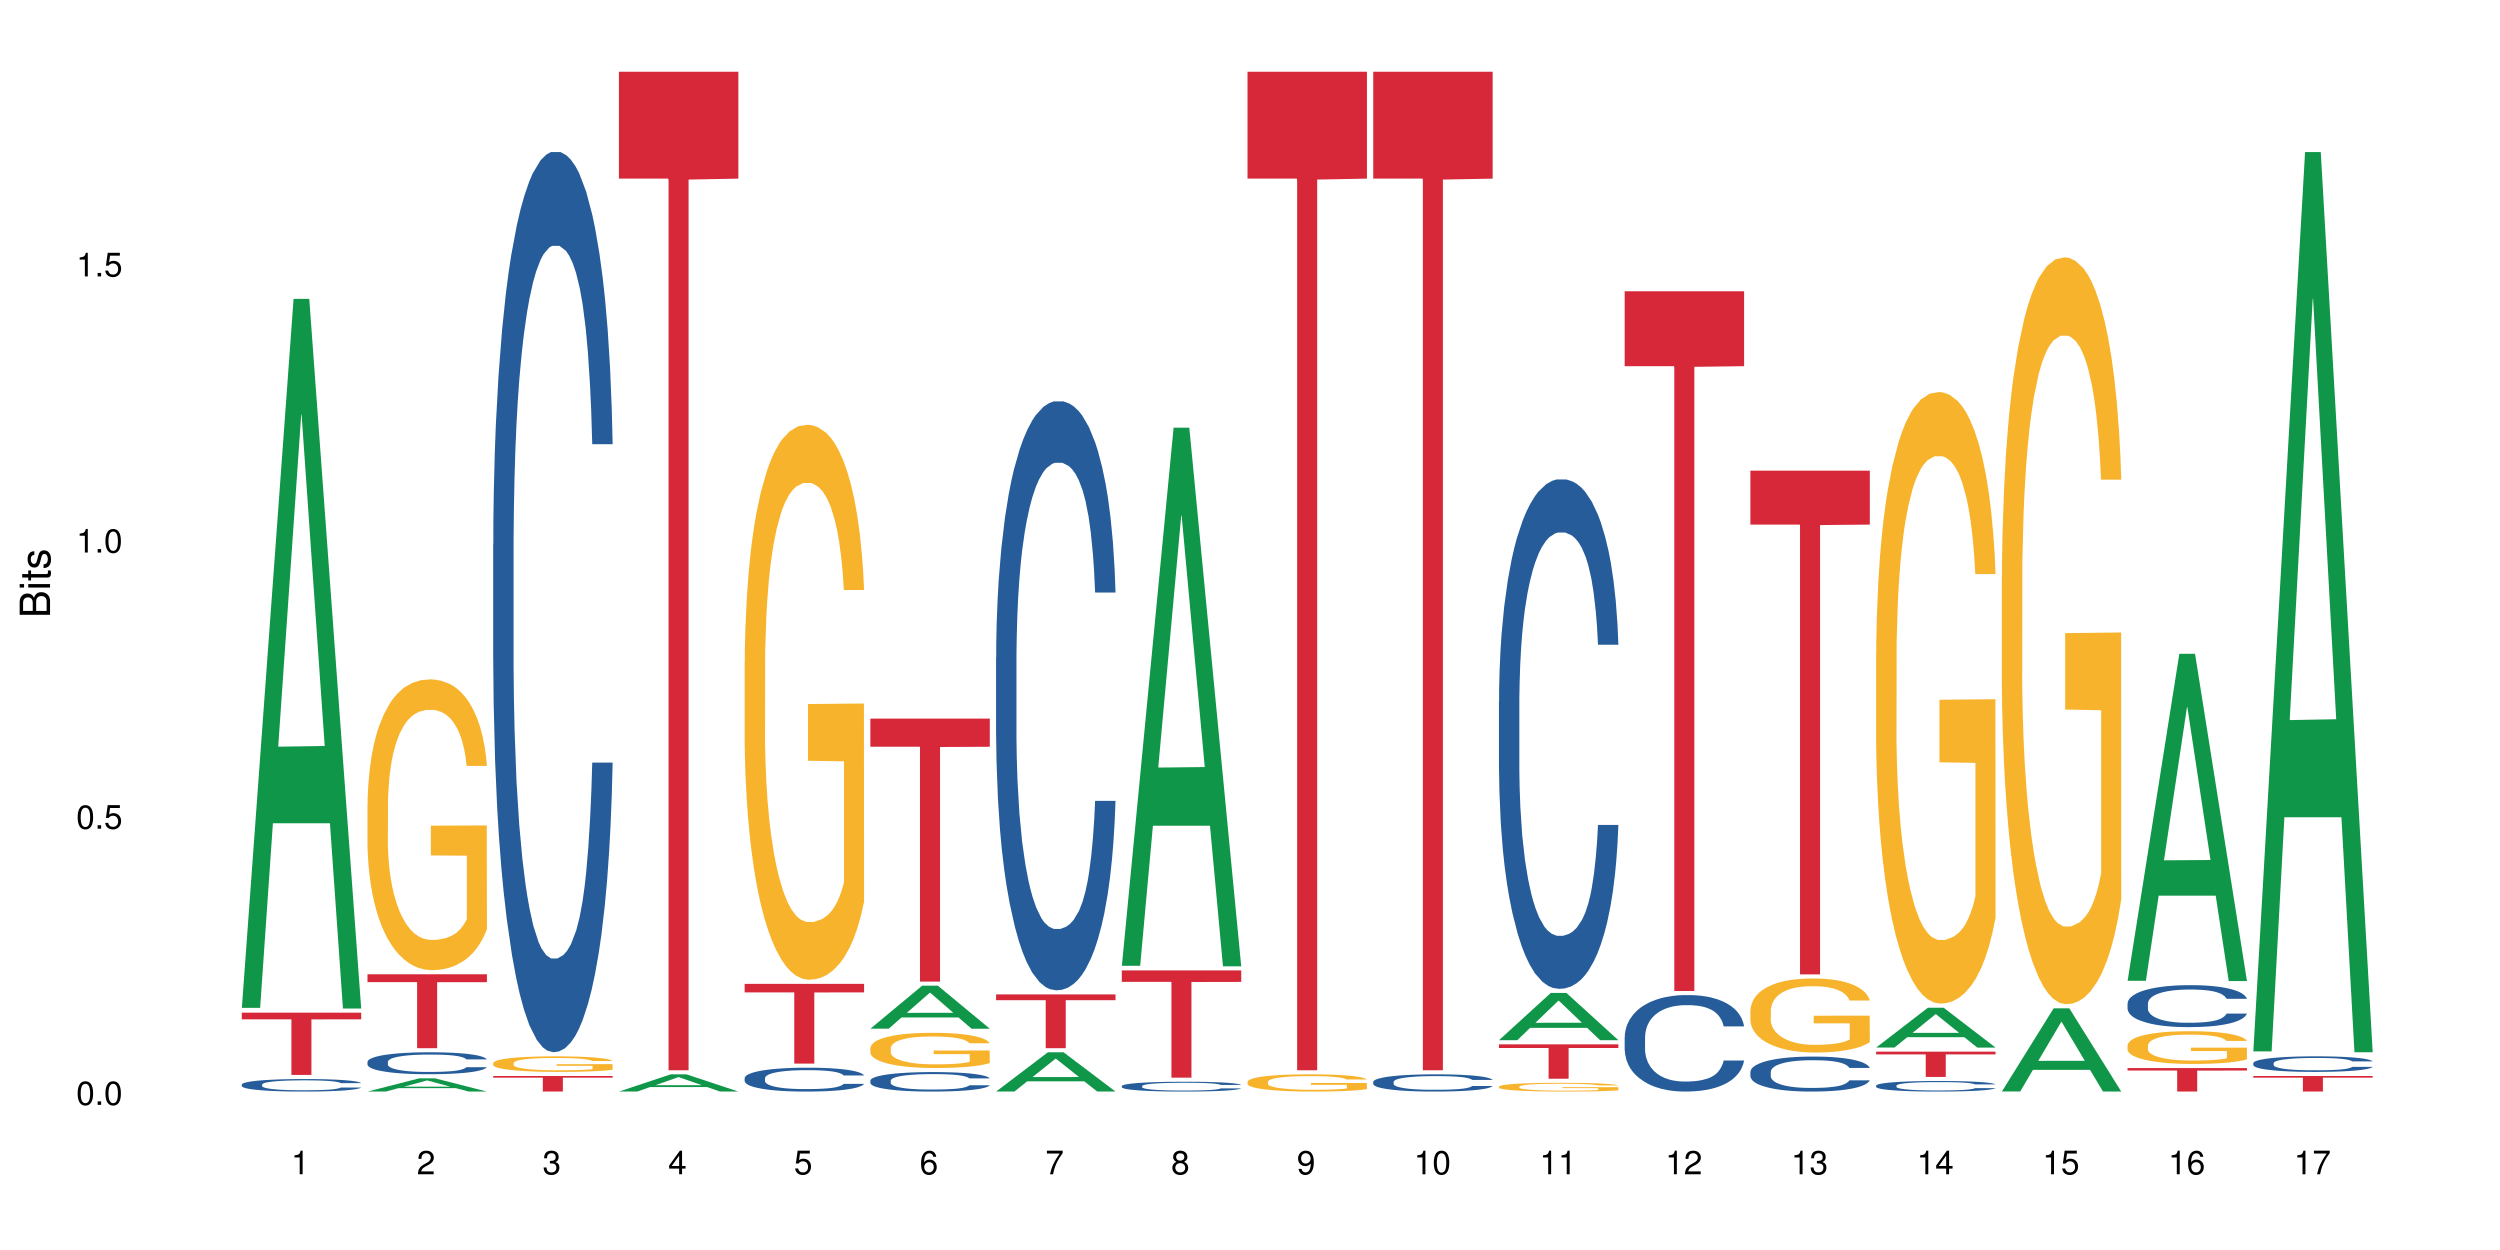 <?xml version="1.0" encoding="UTF-8"?>
<svg xmlns="http://www.w3.org/2000/svg" xmlns:xlink="http://www.w3.org/1999/xlink" width="720pt" height="360pt" viewBox="0 0 720 360" version="1.1">
<defs>
<g>
<symbol overflow="visible" id="glyph0-0">
<path style="stroke:none;" d=""/>
</symbol>
<symbol overflow="visible" id="glyph0-1">
<path style="stroke:none;" d="M 2.641 -6.797 C 2 -6.797 1.422 -6.531 1.078 -6.047 C 0.641 -5.453 0.406 -4.547 0.406 -3.297 C 0.406 -1 1.188 0.219 2.641 0.219 C 4.078 0.219 4.859 -1 4.859 -3.234 C 4.859 -4.562 4.656 -5.438 4.203 -6.047 C 3.844 -6.531 3.281 -6.797 2.641 -6.797 Z M 2.641 -6.047 C 3.547 -6.047 4 -5.125 4 -3.312 C 4 -1.375 3.562 -0.484 2.625 -0.484 C 1.734 -0.484 1.281 -1.422 1.281 -3.281 C 1.281 -5.141 1.734 -6.047 2.641 -6.047 Z M 2.641 -6.047 "/>
</symbol>
<symbol overflow="visible" id="glyph0-2">
<path style="stroke:none;" d="M 1.828 -1 L 0.828 -1 L 0.828 0 L 1.828 0 Z M 1.828 -1 "/>
</symbol>
<symbol overflow="visible" id="glyph0-3">
<path style="stroke:none;" d="M 4.562 -6.797 L 1.062 -6.797 L 0.547 -3.094 L 1.328 -3.094 C 1.719 -3.562 2.047 -3.734 2.578 -3.734 C 3.484 -3.734 4.062 -3.109 4.062 -2.094 C 4.062 -1.125 3.484 -0.531 2.578 -0.531 C 1.828 -0.531 1.375 -0.906 1.188 -1.672 L 0.328 -1.672 C 0.453 -1.109 0.547 -0.844 0.75 -0.594 C 1.125 -0.078 1.828 0.219 2.594 0.219 C 3.969 0.219 4.922 -0.781 4.922 -2.219 C 4.922 -3.562 4.031 -4.484 2.719 -4.484 C 2.25 -4.484 1.859 -4.359 1.469 -4.062 L 1.734 -5.969 L 4.562 -5.969 Z M 4.562 -6.797 "/>
</symbol>
<symbol overflow="visible" id="glyph0-4">
<path style="stroke:none;" d="M 2.484 -4.844 L 2.484 0 L 3.328 0 L 3.328 -6.797 L 2.766 -6.797 C 2.469 -5.75 2.281 -5.609 0.984 -5.453 L 0.984 -4.844 Z M 2.484 -4.844 "/>
</symbol>
<symbol overflow="visible" id="glyph0-5">
<path style="stroke:none;" d="M 4.859 -0.828 L 1.281 -0.828 C 1.359 -1.391 1.672 -1.75 2.5 -2.234 L 3.469 -2.75 C 4.406 -3.266 4.906 -3.969 4.906 -4.812 C 4.906 -5.375 4.672 -5.906 4.266 -6.266 C 3.859 -6.625 3.375 -6.797 2.719 -6.797 C 1.859 -6.797 1.219 -6.5 0.844 -5.922 C 0.609 -5.562 0.5 -5.125 0.484 -4.438 L 1.328 -4.438 C 1.359 -4.906 1.406 -5.188 1.531 -5.406 C 1.75 -5.812 2.188 -6.062 2.703 -6.062 C 3.469 -6.062 4.031 -5.516 4.031 -4.781 C 4.031 -4.25 3.719 -3.797 3.125 -3.438 L 2.234 -2.938 C 0.812 -2.141 0.406 -1.5 0.328 0 L 4.859 0 Z M 4.859 -0.828 "/>
</symbol>
<symbol overflow="visible" id="glyph0-6">
<path style="stroke:none;" d="M 2.125 -3.125 L 2.578 -3.125 C 3.516 -3.125 3.984 -2.703 3.984 -1.891 C 3.984 -1.031 3.469 -0.531 2.578 -0.531 C 1.656 -0.531 1.203 -0.984 1.156 -1.969 L 0.312 -1.969 C 0.344 -1.422 0.438 -1.078 0.609 -0.766 C 0.953 -0.109 1.625 0.219 2.547 0.219 C 3.953 0.219 4.859 -0.609 4.859 -1.906 C 4.859 -2.766 4.516 -3.25 3.703 -3.516 C 4.344 -3.766 4.656 -4.25 4.656 -4.938 C 4.656 -6.109 3.875 -6.797 2.578 -6.797 C 1.203 -6.797 0.484 -6.047 0.453 -4.609 L 1.297 -4.609 C 1.312 -5.016 1.344 -5.25 1.453 -5.453 C 1.641 -5.828 2.062 -6.062 2.594 -6.062 C 3.344 -6.062 3.797 -5.625 3.797 -4.906 C 3.797 -4.422 3.609 -4.141 3.25 -3.984 C 3.016 -3.891 2.719 -3.844 2.125 -3.844 Z M 2.125 -3.125 "/>
</symbol>
<symbol overflow="visible" id="glyph0-7">
<path style="stroke:none;" d="M 3.141 -1.625 L 3.141 0 L 3.984 0 L 3.984 -1.625 L 4.984 -1.625 L 4.984 -2.391 L 3.984 -2.391 L 3.984 -6.797 L 3.359 -6.797 L 0.266 -2.516 L 0.266 -1.625 Z M 3.141 -2.391 L 1 -2.391 L 3.141 -5.359 Z M 3.141 -2.391 "/>
</symbol>
<symbol overflow="visible" id="glyph0-8">
<path style="stroke:none;" d="M 4.781 -5.031 C 4.609 -6.141 3.891 -6.797 2.844 -6.797 C 2.094 -6.797 1.422 -6.438 1.031 -5.828 C 0.609 -5.172 0.406 -4.344 0.406 -3.094 C 0.406 -1.953 0.578 -1.234 0.984 -0.625 C 1.359 -0.078 1.953 0.219 2.703 0.219 C 3.984 0.219 4.922 -0.734 4.922 -2.078 C 4.922 -3.344 4.062 -4.234 2.844 -4.234 C 2.172 -4.234 1.641 -3.969 1.281 -3.469 C 1.281 -5.125 1.828 -6.047 2.797 -6.047 C 3.391 -6.047 3.797 -5.672 3.938 -5.031 Z M 2.734 -3.484 C 3.547 -3.484 4.062 -2.922 4.062 -2 C 4.062 -1.156 3.484 -0.531 2.703 -0.531 C 1.922 -0.531 1.328 -1.188 1.328 -2.047 C 1.328 -2.891 1.906 -3.484 2.734 -3.484 Z M 2.734 -3.484 "/>
</symbol>
<symbol overflow="visible" id="glyph0-9">
<path style="stroke:none;" d="M 4.984 -6.797 L 0.438 -6.797 L 0.438 -5.969 L 4.109 -5.969 C 2.5 -3.656 1.828 -2.234 1.328 0 L 2.219 0 C 2.594 -2.172 3.453 -4.047 4.984 -6.094 Z M 4.984 -6.797 "/>
</symbol>
<symbol overflow="visible" id="glyph0-10">
<path style="stroke:none;" d="M 3.75 -3.578 C 4.453 -4 4.688 -4.344 4.688 -4.984 C 4.688 -6.047 3.844 -6.797 2.641 -6.797 C 1.438 -6.797 0.594 -6.047 0.594 -4.984 C 0.594 -4.359 0.828 -4.016 1.516 -3.578 C 0.734 -3.203 0.359 -2.641 0.359 -1.891 C 0.359 -0.641 1.297 0.219 2.641 0.219 C 3.984 0.219 4.922 -0.641 4.922 -1.875 C 4.922 -2.641 4.531 -3.203 3.75 -3.578 Z M 2.641 -6.047 C 3.359 -6.047 3.812 -5.625 3.812 -4.969 C 3.812 -4.344 3.344 -3.922 2.641 -3.922 C 1.922 -3.922 1.453 -4.344 1.453 -4.984 C 1.453 -5.625 1.922 -6.047 2.641 -6.047 Z M 2.641 -3.203 C 3.484 -3.203 4.062 -2.672 4.062 -1.875 C 4.062 -1.062 3.484 -0.531 2.625 -0.531 C 1.797 -0.531 1.219 -1.078 1.219 -1.875 C 1.219 -2.672 1.797 -3.203 2.641 -3.203 Z M 2.641 -3.203 "/>
</symbol>
<symbol overflow="visible" id="glyph0-11">
<path style="stroke:none;" d="M 0.516 -1.547 C 0.672 -0.438 1.406 0.219 2.438 0.219 C 3.188 0.219 3.859 -0.141 4.266 -0.75 C 4.688 -1.406 4.891 -2.25 4.891 -3.484 C 4.891 -4.625 4.703 -5.359 4.312 -5.953 C 3.938 -6.5 3.344 -6.797 2.594 -6.797 C 1.297 -6.797 0.359 -5.844 0.359 -4.516 C 0.359 -3.25 1.234 -2.344 2.453 -2.344 C 3.094 -2.344 3.562 -2.578 4.016 -3.109 C 4 -1.453 3.469 -0.531 2.5 -0.531 C 1.906 -0.531 1.484 -0.906 1.359 -1.547 Z M 2.578 -6.062 C 3.375 -6.062 3.969 -5.406 3.969 -4.531 C 3.969 -3.688 3.375 -3.094 2.547 -3.094 C 1.734 -3.094 1.234 -3.672 1.234 -4.578 C 1.234 -5.438 1.797 -6.062 2.578 -6.062 Z M 2.578 -6.062 "/>
</symbol>
<symbol overflow="visible" id="glyph1-0">
<path style="stroke:none;" d=""/>
</symbol>
<symbol overflow="visible" id="glyph1-1">
<path style="stroke:none;" d="M 0 -0.953 L 0 -4.891 C 0 -5.719 -0.234 -6.344 -0.734 -6.797 C -1.188 -7.234 -1.812 -7.469 -2.5 -7.469 C -3.547 -7.469 -4.188 -7 -4.625 -5.875 C -4.984 -6.672 -5.641 -7.094 -6.531 -7.094 C -7.156 -7.094 -7.734 -6.859 -8.141 -6.391 C -8.562 -5.938 -8.75 -5.344 -8.75 -4.5 L -8.75 -0.953 Z M -4.984 -2.062 L -7.766 -2.062 L -7.766 -4.219 C -7.766 -4.844 -7.688 -5.203 -7.453 -5.5 C -7.219 -5.812 -6.859 -5.969 -6.375 -5.969 C -5.906 -5.969 -5.531 -5.812 -5.297 -5.5 C -5.062 -5.203 -4.984 -4.844 -4.984 -4.219 Z M -0.984 -2.062 L -4 -2.062 L -4 -4.781 C -4 -5.328 -3.859 -5.688 -3.578 -5.953 C -3.297 -6.219 -2.922 -6.359 -2.484 -6.359 C -2.062 -6.359 -1.688 -6.219 -1.406 -5.953 C -1.109 -5.688 -0.984 -5.328 -0.984 -4.781 Z M -0.984 -2.062 "/>
</symbol>
<symbol overflow="visible" id="glyph1-2">
<path style="stroke:none;" d="M -6.281 -1.797 L -6.281 -0.797 L 0 -0.797 L 0 -1.797 Z M -8.75 -1.797 L -8.75 -0.797 L -7.484 -0.797 L -7.484 -1.797 Z M -8.75 -1.797 "/>
</symbol>
<symbol overflow="visible" id="glyph1-3">
<path style="stroke:none;" d="M -6.281 -3.047 L -6.281 -2.016 L -8.016 -2.016 L -8.016 -1.016 L -6.281 -1.016 L -6.281 -0.172 L -5.469 -0.172 L -5.469 -1.016 L -0.719 -1.016 C -0.078 -1.016 0.281 -1.453 0.281 -2.234 C 0.281 -2.469 0.25 -2.719 0.188 -3.047 L -0.641 -3.047 C -0.609 -2.922 -0.594 -2.766 -0.594 -2.562 C -0.594 -2.141 -0.719 -2.016 -1.156 -2.016 L -5.469 -2.016 L -5.469 -3.047 Z M -6.281 -3.047 "/>
</symbol>
<symbol overflow="visible" id="glyph1-4">
<path style="stroke:none;" d="M -4.531 -5.25 C -5.766 -5.25 -6.469 -4.422 -6.469 -2.969 C -6.469 -1.516 -5.719 -0.562 -4.547 -0.562 C -3.562 -0.562 -3.094 -1.062 -2.734 -2.562 L -2.516 -3.484 C -2.344 -4.188 -2.094 -4.469 -1.625 -4.469 C -1.047 -4.469 -0.641 -3.875 -0.641 -3 C -0.641 -2.453 -0.797 -2 -1.062 -1.75 C -1.25 -1.594 -1.422 -1.531 -1.875 -1.469 L -1.875 -0.406 C -0.422 -0.453 0.281 -1.266 0.281 -2.922 C 0.281 -4.5 -0.5 -5.516 -1.719 -5.516 C -2.656 -5.516 -3.172 -4.984 -3.469 -3.734 L -3.703 -2.766 C -3.891 -1.953 -4.156 -1.609 -4.594 -1.609 C -5.172 -1.609 -5.547 -2.125 -5.547 -2.938 C -5.547 -3.75 -5.203 -4.172 -4.531 -4.203 Z M -4.531 -5.25 "/>
</symbol>
</g>
</defs>
<g id="surface33234">
<rect x="0" y="0" width="720" height="360" style="fill:rgb(100%,100%,100%);fill-opacity:1;stroke:none;"/>
<path style=" stroke:none;fill-rule:nonzero;fill:rgb(6.275%,58.824%,28.235%);fill-opacity:1;" d="M 69.629 290.273 L 69.668 290.082 L 84.551 86.066 L 89.07 86.066 L 104.027 290.465 L 98.77 290.465 L 95.023 237.109 L 78.598 237.109 L 74.922 290.273 L 69.629 290.273 L 80.176 215.039 L 93.516 214.848 L 86.863 119.461 L 86.789 119.27 L 86.719 119.844 L 80.141 214.848 L 80.176 215.039 Z M 69.629 290.273 "/>
<path style=" stroke:none;fill-rule:nonzero;fill:rgb(14.51%,36.078%,60%);fill-opacity:1;" d="M 69.629 312.336 L 69.672 312.332 L 69.672 312.254 L 69.797 312.129 L 70.09 311.973 L 70.383 311.863 L 71.141 311.668 L 72.188 311.48 L 73.277 311.336 L 74.074 311.25 L 74.789 311.184 L 76.426 311.062 L 77.473 311 L 78.605 310.945 L 79.992 310.887 L 80.996 310.855 L 83.262 310.801 L 84.941 310.777 L 86.242 310.77 L 89.051 310.77 L 90.73 310.781 L 91.945 310.801 L 93.289 310.824 L 94.422 310.855 L 96.391 310.926 L 98.152 311.02 L 98.949 311.07 L 100.207 311.176 L 101.172 311.273 L 101.844 311.359 L 102.602 311.48 L 103.27 311.629 L 103.773 311.797 L 104.027 311.938 L 98.152 311.938 L 97.859 311.805 L 97.523 311.703 L 96.895 311.57 L 96.266 311.473 L 95.387 311.379 L 94.586 311.316 L 93.496 311.254 L 92.531 311.215 L 91.527 311.184 L 90.562 311.164 L 88.715 311.145 L 86.574 311.145 L 85.777 311.152 L 84.145 311.176 L 83.262 311.199 L 82.004 311.246 L 81.121 311.289 L 80.074 311.355 L 79.359 311.41 L 78.48 311.496 L 77.852 311.574 L 77.137 311.68 L 76.719 311.762 L 76.34 311.855 L 76.004 311.965 L 75.754 312.078 L 75.586 312.203 L 75.5 312.32 L 75.5 312.828 L 75.586 312.949 L 75.797 313.086 L 76.34 313.289 L 77.137 313.461 L 78.062 313.602 L 78.941 313.699 L 79.445 313.746 L 80.117 313.797 L 81.164 313.863 L 82.676 313.93 L 83.555 313.957 L 84.898 313.98 L 86.281 313.996 L 88.129 313.996 L 89.766 313.98 L 90.855 313.965 L 91.988 313.938 L 93.539 313.883 L 94.504 313.832 L 95.344 313.77 L 95.973 313.707 L 96.391 313.652 L 97.02 313.551 L 97.523 313.438 L 97.902 313.324 L 98.152 313.211 L 104.027 313.211 L 103.773 313.344 L 103.398 313.473 L 103.02 313.566 L 102.434 313.684 L 101.762 313.785 L 100.797 313.898 L 100 313.977 L 98.949 314.059 L 97.984 314.121 L 96.938 314.176 L 95.387 314.242 L 94.379 314.273 L 93.289 314.305 L 91.988 314.332 L 90.352 314.355 L 88.59 314.367 L 86.953 314.371 L 85.191 314.363 L 83.891 314.352 L 82.172 314.32 L 80.031 314.262 L 78.48 314.199 L 77.266 314.137 L 76.215 314.07 L 75.039 313.98 L 73.531 313.836 L 72.609 313.727 L 71.977 313.633 L 71.266 313.504 L 70.762 313.391 L 70.176 313.207 L 69.754 312.973 L 69.629 312.789 Z M 69.629 312.336 "/>
<path style=" stroke:none;fill-rule:nonzero;fill:rgb(83.922%,15.686%,22.353%);fill-opacity:1;" d="M 69.629 291.645 L 104.027 291.645 L 104.027 293.566 L 89.691 293.582 L 89.691 309.59 L 83.922 309.59 L 83.922 293.602 L 83.84 293.566 L 69.629 293.566 Z M 69.629 291.645 "/>
<path style=" stroke:none;fill-rule:nonzero;fill:rgb(6.275%,58.824%,28.235%);fill-opacity:1;" d="M 105.836 314.367 L 105.871 314.363 L 120.758 310.555 L 125.277 310.555 L 140.234 314.371 L 134.977 314.371 L 131.23 313.375 L 114.805 313.375 L 111.129 314.367 L 105.836 314.367 L 116.383 312.961 L 129.723 312.957 L 123.07 311.18 L 122.996 311.176 L 122.926 311.184 L 116.348 312.957 L 116.383 312.961 Z M 105.836 314.367 "/>
<path style=" stroke:none;fill-rule:nonzero;fill:rgb(14.51%,36.078%,60%);fill-opacity:1;" d="M 105.836 305.809 L 105.879 305.801 L 105.879 305.664 L 106.004 305.445 L 106.297 305.168 L 106.59 304.977 L 107.348 304.637 L 108.395 304.309 L 109.484 304.055 L 110.281 303.902 L 110.996 303.789 L 112.633 303.574 L 113.68 303.465 L 114.812 303.367 L 116.195 303.27 L 117.203 303.211 L 119.469 303.117 L 121.148 303.078 L 122.449 303.062 L 125.258 303.062 L 126.938 303.086 L 128.152 303.113 L 129.496 303.16 L 130.629 303.211 L 132.598 303.34 L 134.359 303.5 L 135.156 303.594 L 136.414 303.77 L 137.379 303.945 L 138.051 304.094 L 138.809 304.309 L 139.477 304.566 L 139.98 304.863 L 140.234 305.109 L 134.359 305.109 L 134.066 304.879 L 133.73 304.699 L 133.102 304.465 L 132.473 304.297 L 131.59 304.129 L 130.793 304.02 L 129.703 303.91 L 128.738 303.84 L 127.734 303.789 L 126.77 303.754 L 124.922 303.719 L 122.781 303.719 L 121.984 303.73 L 120.352 303.777 L 119.469 303.816 L 118.211 303.898 L 117.328 303.973 L 116.281 304.09 L 115.566 304.188 L 114.688 304.336 L 114.059 304.469 L 113.344 304.66 L 112.926 304.805 L 112.547 304.965 L 112.211 305.156 L 111.961 305.359 L 111.793 305.57 L 111.707 305.781 L 111.707 306.676 L 111.793 306.883 L 112.004 307.125 L 112.547 307.477 L 113.344 307.781 L 114.27 308.023 L 115.148 308.199 L 115.652 308.277 L 116.324 308.371 L 117.371 308.488 L 118.883 308.602 L 119.762 308.648 L 121.105 308.695 L 122.488 308.719 L 124.336 308.719 L 125.973 308.695 L 127.062 308.664 L 128.195 308.617 L 129.746 308.52 L 130.711 308.43 L 131.551 308.32 L 132.18 308.211 L 132.598 308.117 L 133.227 307.938 L 133.73 307.742 L 134.109 307.539 L 134.359 307.344 L 140.234 307.344 L 139.98 307.574 L 139.605 307.801 L 139.227 307.969 L 138.641 308.168 L 137.969 308.348 L 137.004 308.551 L 136.207 308.684 L 135.156 308.828 L 134.191 308.938 L 133.145 309.035 L 131.59 309.148 L 130.586 309.207 L 129.496 309.258 L 128.195 309.305 L 126.559 309.348 L 124.797 309.371 L 123.16 309.375 L 121.398 309.363 L 120.098 309.34 L 118.379 309.289 L 116.238 309.184 L 114.688 309.074 L 113.469 308.965 L 112.422 308.852 L 111.246 308.695 L 109.738 308.441 L 108.816 308.242 L 108.184 308.082 L 107.473 307.855 L 106.969 307.656 L 106.383 307.332 L 105.961 306.922 L 105.836 306.605 Z M 105.836 305.809 "/>
<path style=" stroke:none;fill-rule:nonzero;fill:rgb(96.863%,70.196%,16.863%);fill-opacity:1;" d="M 105.836 231.527 L 105.879 231.449 L 105.879 229.922 L 106.047 226.48 L 106.465 221.738 L 107.012 217.836 L 107.598 214.777 L 107.977 213.172 L 108.605 210.875 L 109.148 209.195 L 110.535 205.754 L 112.297 202.539 L 113.262 201.164 L 114.352 199.863 L 115.902 198.41 L 116.617 197.875 L 118.797 196.652 L 121.273 195.887 L 124 195.656 L 125.258 195.734 L 126.977 196.039 L 129.328 196.883 L 130.668 197.645 L 131.719 198.41 L 132.809 199.406 L 134.152 200.934 L 135.41 202.77 L 136.414 204.605 L 137.422 206.898 L 138.262 209.348 L 138.973 212.023 L 139.605 215.234 L 139.98 217.914 L 140.234 220.59 L 134.402 220.59 L 134.066 217.914 L 133.688 215.848 L 133.059 213.324 L 132.43 211.488 L 131.801 210.035 L 130.629 208.047 L 129.621 206.824 L 128.363 205.754 L 127.145 205.062 L 125.762 204.605 L 124.922 204.453 L 122.699 204.453 L 120.688 204.988 L 119.512 205.602 L 118.672 206.211 L 117.496 207.359 L 116.785 208.277 L 116.363 208.887 L 115.105 211.258 L 114.27 213.402 L 113.805 214.855 L 113.219 217.148 L 112.801 219.215 L 112.34 222.273 L 112.086 224.566 L 111.75 229.766 L 111.707 243.535 L 111.836 246.441 L 112.086 249.574 L 112.422 252.328 L 112.926 255.234 L 113.43 257.453 L 114.309 260.434 L 115.066 262.422 L 115.652 263.723 L 116.785 265.789 L 117.246 266.477 L 118.336 267.855 L 119.469 268.926 L 120.852 269.844 L 121.902 270.301 L 123.578 270.684 L 125.719 270.684 L 128.234 270.223 L 129.828 269.613 L 130.922 269 L 131.633 268.465 L 132.516 267.625 L 133.145 266.859 L 133.73 266.02 L 134.445 264.719 L 134.445 246.441 L 124.082 246.363 L 124.082 237.797 L 140.191 237.723 L 140.234 267.625 L 139.352 269.688 L 138.262 271.676 L 137.211 273.207 L 136.121 274.508 L 134.57 275.961 L 133.312 276.879 L 131.383 277.949 L 129.621 278.637 L 127.773 279.098 L 126.137 279.324 L 124.211 279.402 L 122.488 279.25 L 120.645 278.789 L 119.176 278.18 L 117.832 277.414 L 116.492 276.418 L 114.812 274.812 L 113.723 273.512 L 112.59 271.906 L 111.457 269.996 L 110.449 267.93 L 109.781 266.324 L 109.109 264.488 L 108.395 262.195 L 107.723 259.594 L 107.219 257.223 L 106.758 254.547 L 106.422 252.023 L 106.09 248.582 L 105.922 245.828 L 105.836 243.457 Z M 105.836 231.527 "/>
<path style=" stroke:none;fill-rule:nonzero;fill:rgb(83.922%,15.686%,22.353%);fill-opacity:1;" d="M 105.836 280.582 L 140.234 280.582 L 140.234 282.863 L 125.898 282.883 L 125.898 301.883 L 120.129 301.883 L 120.129 282.902 L 120.047 282.863 L 105.836 282.863 Z M 105.836 280.582 "/>
<path style=" stroke:none;fill-rule:nonzero;fill:rgb(14.51%,36.078%,60%);fill-opacity:1;" d="M 142.043 156.598 L 142.086 156.363 L 142.086 150.676 L 142.211 141.668 L 142.504 130.293 L 142.797 122.473 L 143.555 108.492 L 144.602 94.984 L 145.691 84.559 L 146.488 78.398 L 147.203 73.656 L 148.84 64.891 L 149.887 60.387 L 151.02 56.359 L 152.402 52.332 L 153.41 49.961 L 155.676 46.168 L 157.355 44.512 L 158.652 43.801 L 161.465 43.801 L 163.145 44.746 L 164.359 45.934 L 165.703 47.828 L 166.832 49.961 L 168.805 55.176 L 170.566 61.809 L 171.363 65.602 L 172.621 72.945 L 173.586 80.055 L 174.258 86.219 L 175.012 94.984 L 175.684 105.648 L 176.188 117.734 L 176.441 127.926 L 170.566 127.926 L 170.273 118.445 L 169.938 111.102 L 169.309 101.383 L 168.68 94.512 L 167.797 87.641 L 167 83.137 L 165.91 78.633 L 164.945 75.789 L 163.941 73.656 L 162.977 72.234 L 161.129 70.812 L 158.988 70.812 L 158.191 71.289 L 156.559 73.184 L 155.676 74.844 L 154.418 78.16 L 153.535 81.242 L 152.488 85.98 L 151.773 90.008 L 150.895 96.172 L 150.266 101.621 L 149.551 109.441 L 149.133 115.363 L 148.754 122 L 148.418 129.82 L 148.168 138.113 L 148 146.883 L 147.914 155.414 L 147.914 192.145 L 148 200.676 L 148.211 210.629 L 148.754 225.082 L 149.551 237.645 L 150.473 247.598 L 151.355 254.707 L 151.859 258.023 L 152.531 261.812 L 153.578 266.555 L 155.09 271.293 L 155.969 273.188 L 157.312 275.086 L 158.695 276.031 L 160.543 276.031 L 162.18 275.086 L 163.27 273.898 L 164.402 272.004 L 165.953 267.977 L 166.918 264.184 L 167.758 259.684 L 168.387 255.18 L 168.805 251.387 L 169.434 244.043 L 169.938 235.984 L 170.316 227.691 L 170.566 219.633 L 176.441 219.633 L 176.188 229.113 L 175.812 238.355 L 175.434 245.227 L 174.848 253.52 L 174.176 260.867 L 173.211 269.16 L 172.414 274.609 L 171.363 280.535 L 170.398 285.039 L 169.352 289.066 L 167.797 293.805 L 166.793 296.176 L 165.703 298.309 L 164.402 300.203 L 162.766 301.863 L 161.004 302.812 L 159.367 303.047 L 157.605 302.574 L 156.305 301.625 L 154.586 299.492 L 152.445 295.227 L 150.895 290.727 L 149.676 286.223 L 148.629 281.484 L 147.453 275.086 L 145.945 264.656 L 145.02 256.602 L 144.391 249.965 L 143.68 240.723 L 143.176 232.43 L 142.59 219.16 L 142.168 202.336 L 142.043 189.301 Z M 142.043 156.598 "/>
<path style=" stroke:none;fill-rule:nonzero;fill:rgb(96.863%,70.196%,16.863%);fill-opacity:1;" d="M 142.043 306.148 L 142.086 306.145 L 142.086 306.062 L 142.254 305.875 L 142.672 305.621 L 143.219 305.414 L 143.805 305.25 L 144.184 305.164 L 144.812 305.043 L 145.355 304.953 L 146.742 304.766 L 148.504 304.594 L 149.469 304.523 L 150.559 304.453 L 152.109 304.375 L 152.824 304.348 L 155.004 304.281 L 157.48 304.238 L 160.207 304.227 L 161.465 304.23 L 163.184 304.246 L 165.535 304.293 L 166.875 304.332 L 167.926 304.375 L 169.016 304.43 L 170.359 304.508 L 171.617 304.609 L 172.621 304.707 L 173.629 304.828 L 174.469 304.961 L 175.18 305.102 L 175.812 305.273 L 176.188 305.418 L 176.441 305.562 L 170.609 305.562 L 170.273 305.418 L 169.895 305.309 L 169.266 305.172 L 168.637 305.074 L 168.008 304.996 L 166.832 304.891 L 165.828 304.824 L 164.57 304.766 L 163.352 304.73 L 161.969 304.707 L 161.129 304.699 L 158.906 304.699 L 156.891 304.727 L 155.719 304.758 L 154.879 304.793 L 153.703 304.852 L 152.992 304.902 L 152.57 304.934 L 151.312 305.062 L 150.473 305.176 L 150.012 305.254 L 149.426 305.379 L 149.008 305.488 L 148.547 305.652 L 148.293 305.773 L 147.957 306.055 L 147.914 306.789 L 148.043 306.945 L 148.293 307.113 L 148.629 307.262 L 149.133 307.414 L 149.637 307.535 L 150.516 307.695 L 151.273 307.801 L 151.859 307.871 L 152.992 307.98 L 153.453 308.016 L 154.543 308.09 L 155.676 308.148 L 157.059 308.199 L 158.109 308.223 L 159.785 308.242 L 161.926 308.242 L 164.441 308.219 L 166.035 308.184 L 167.129 308.152 L 167.84 308.125 L 168.723 308.078 L 169.352 308.039 L 169.938 307.992 L 170.652 307.922 L 170.652 306.945 L 160.289 306.941 L 160.289 306.484 L 176.398 306.477 L 176.441 308.078 L 175.559 308.188 L 174.469 308.297 L 173.418 308.379 L 172.328 308.445 L 170.777 308.523 L 169.52 308.574 L 167.59 308.633 L 165.828 308.668 L 163.98 308.691 L 162.344 308.707 L 160.418 308.711 L 158.695 308.699 L 156.852 308.676 L 155.383 308.645 L 154.039 308.602 L 152.699 308.551 L 151.02 308.465 L 149.93 308.395 L 148.797 308.309 L 147.664 308.207 L 146.656 308.094 L 145.984 308.008 L 145.316 307.91 L 144.602 307.789 L 143.93 307.648 L 143.426 307.523 L 142.965 307.379 L 142.629 307.242 L 142.293 307.059 L 142.129 306.914 L 142.043 306.785 Z M 142.043 306.148 "/>
<path style=" stroke:none;fill-rule:nonzero;fill:rgb(83.922%,15.686%,22.353%);fill-opacity:1;" d="M 142.043 309.891 L 176.441 309.891 L 176.441 310.367 L 162.105 310.371 L 162.105 314.371 L 156.336 314.371 L 156.336 310.375 L 156.254 310.367 L 142.043 310.367 Z M 142.043 309.891 "/>
<path style=" stroke:none;fill-rule:nonzero;fill:rgb(6.275%,58.824%,28.235%);fill-opacity:1;" d="M 178.25 314.367 L 178.285 314.363 L 193.172 309.406 L 197.691 309.406 L 212.648 314.371 L 207.391 314.371 L 203.645 313.074 L 187.219 313.074 L 183.543 314.367 L 178.25 314.367 L 188.797 312.539 L 202.137 312.535 L 195.484 310.219 L 195.41 310.215 L 195.34 310.227 L 188.762 312.535 L 188.797 312.539 Z M 178.25 314.367 "/>
<path style=" stroke:none;fill-rule:nonzero;fill:rgb(83.922%,15.686%,22.353%);fill-opacity:1;" d="M 178.25 20.664 L 212.648 20.664 L 212.648 51.445 L 198.312 51.715 L 198.312 308.227 L 192.543 308.227 L 192.543 51.984 L 192.461 51.445 L 178.25 51.445 Z M 178.25 20.664 "/>
<path style=" stroke:none;fill-rule:nonzero;fill:rgb(14.51%,36.078%,60%);fill-opacity:1;" d="M 214.457 310.488 L 214.5 310.484 L 214.5 310.332 L 214.625 310.094 L 214.918 309.793 L 215.211 309.586 L 215.969 309.215 L 217.016 308.855 L 218.105 308.578 L 218.902 308.418 L 219.617 308.289 L 221.254 308.059 L 222.301 307.938 L 223.434 307.832 L 224.816 307.727 L 225.824 307.664 L 228.09 307.562 L 229.77 307.52 L 231.066 307.5 L 233.879 307.5 L 235.555 307.523 L 236.773 307.555 L 238.117 307.605 L 239.246 307.664 L 241.219 307.801 L 242.98 307.977 L 243.777 308.078 L 245.035 308.273 L 246 308.461 L 246.672 308.625 L 247.426 308.855 L 248.098 309.137 L 248.602 309.457 L 248.855 309.73 L 242.98 309.73 L 242.688 309.477 L 242.352 309.281 L 241.723 309.027 L 241.094 308.844 L 240.211 308.66 L 239.414 308.543 L 238.324 308.422 L 237.359 308.348 L 236.352 308.289 L 235.391 308.254 L 233.543 308.215 L 231.402 308.215 L 230.605 308.227 L 228.973 308.277 L 228.09 308.32 L 226.832 308.41 L 225.949 308.492 L 224.902 308.617 L 224.188 308.723 L 223.309 308.887 L 222.68 309.031 L 221.965 309.238 L 221.547 309.395 L 221.168 309.57 L 220.832 309.777 L 220.582 310 L 220.414 310.23 L 220.328 310.457 L 220.328 311.43 L 220.414 311.656 L 220.625 311.922 L 221.168 312.305 L 221.965 312.637 L 222.887 312.902 L 223.77 313.09 L 224.273 313.176 L 224.945 313.277 L 225.992 313.402 L 227.504 313.527 L 228.383 313.578 L 229.727 313.629 L 231.109 313.656 L 232.957 313.656 L 234.59 313.629 L 235.684 313.598 L 236.816 313.547 L 238.367 313.441 L 239.332 313.34 L 240.172 313.223 L 240.801 313.102 L 241.219 313 L 241.848 312.809 L 242.352 312.594 L 242.73 312.375 L 242.98 312.16 L 248.855 312.16 L 248.602 312.41 L 248.223 312.656 L 247.848 312.84 L 247.258 313.059 L 246.59 313.254 L 245.625 313.473 L 244.828 313.617 L 243.777 313.773 L 242.812 313.895 L 241.766 314 L 240.211 314.125 L 239.207 314.188 L 238.117 314.246 L 236.816 314.297 L 235.18 314.34 L 233.418 314.363 L 231.781 314.371 L 230.02 314.359 L 228.719 314.332 L 227 314.277 L 224.859 314.164 L 223.309 314.043 L 222.09 313.926 L 221.043 313.801 L 219.867 313.629 L 218.359 313.352 L 217.434 313.141 L 216.805 312.965 L 216.094 312.719 L 215.59 312.5 L 215.004 312.148 L 214.582 311.703 L 214.457 311.355 Z M 214.457 310.488 "/>
<path style=" stroke:none;fill-rule:nonzero;fill:rgb(96.863%,70.196%,16.863%);fill-opacity:1;" d="M 214.457 190.789 L 214.5 190.641 L 214.5 187.723 L 214.668 181.152 L 215.086 172.102 L 215.633 164.66 L 216.219 158.82 L 216.598 155.754 L 217.227 151.375 L 217.77 148.164 L 219.156 141.594 L 220.918 135.465 L 221.883 132.836 L 222.973 130.355 L 224.523 127.582 L 225.238 126.559 L 227.418 124.223 L 229.895 122.766 L 232.621 122.328 L 233.879 122.473 L 235.598 123.055 L 237.949 124.66 L 239.289 126.121 L 240.34 127.582 L 241.43 129.48 L 242.77 132.398 L 244.031 135.902 L 245.035 139.406 L 246.043 143.785 L 246.883 148.457 L 247.594 153.566 L 248.223 159.695 L 248.602 164.805 L 248.855 169.914 L 243.023 169.914 L 242.688 164.805 L 242.309 160.863 L 241.68 156.047 L 241.051 152.543 L 240.422 149.77 L 239.246 145.973 L 238.242 143.637 L 236.984 141.594 L 235.766 140.281 L 234.383 139.406 L 233.543 139.113 L 231.32 139.113 L 229.305 140.137 L 228.133 141.305 L 227.293 142.473 L 226.117 144.66 L 225.406 146.41 L 224.984 147.578 L 223.727 152.105 L 222.887 156.191 L 222.426 158.965 L 221.84 163.344 L 221.422 167.285 L 220.957 173.125 L 220.707 177.504 L 220.371 187.43 L 220.328 213.707 L 220.457 219.254 L 220.707 225.238 L 221.043 230.492 L 221.547 236.039 L 222.051 240.273 L 222.93 245.965 L 223.684 249.762 L 224.273 252.242 L 225.406 256.184 L 225.867 257.496 L 226.957 260.125 L 228.09 262.168 L 229.473 263.922 L 230.523 264.797 L 232.199 265.527 L 234.34 265.527 L 236.855 264.648 L 238.449 263.48 L 239.543 262.312 L 240.254 261.293 L 241.137 259.688 L 241.766 258.227 L 242.352 256.621 L 243.066 254.141 L 243.066 219.254 L 232.703 219.105 L 232.703 202.758 L 248.812 202.613 L 248.855 259.688 L 247.973 263.629 L 246.883 267.422 L 245.832 270.344 L 244.742 272.824 L 243.191 275.598 L 241.934 277.348 L 240.004 279.395 L 238.242 280.707 L 236.395 281.582 L 234.758 282.02 L 232.828 282.168 L 231.109 281.875 L 229.266 281 L 227.797 279.832 L 226.453 278.371 L 225.113 276.473 L 223.434 273.41 L 222.344 270.926 L 221.211 267.863 L 220.078 264.211 L 219.07 260.27 L 218.398 257.207 L 217.73 253.703 L 217.016 249.324 L 216.344 244.359 L 215.84 239.836 L 215.379 234.727 L 215.043 229.91 L 214.707 223.34 L 214.539 218.086 L 214.457 213.559 Z M 214.457 190.789 "/>
<path style=" stroke:none;fill-rule:nonzero;fill:rgb(83.922%,15.686%,22.353%);fill-opacity:1;" d="M 214.457 283.348 L 248.855 283.348 L 248.855 285.805 L 234.52 285.828 L 234.52 306.32 L 228.75 306.32 L 228.75 285.848 L 228.668 285.805 L 214.457 285.805 Z M 214.457 283.348 "/>
<path style=" stroke:none;fill-rule:nonzero;fill:rgb(6.275%,58.824%,28.235%);fill-opacity:1;" d="M 250.664 296.262 L 250.699 296.25 L 265.582 283.879 L 270.105 283.879 L 285.062 296.273 L 279.805 296.273 L 276.059 293.035 L 259.629 293.035 L 255.957 296.262 L 250.664 296.262 L 261.211 291.699 L 274.551 291.688 L 267.898 285.902 L 267.824 285.891 L 267.754 285.926 L 261.176 291.688 L 261.211 291.699 Z M 250.664 296.262 "/>
<path style=" stroke:none;fill-rule:nonzero;fill:rgb(14.51%,36.078%,60%);fill-opacity:1;" d="M 250.664 311.203 L 250.707 311.199 L 250.707 311.074 L 250.832 310.879 L 251.125 310.633 L 251.418 310.465 L 252.176 310.164 L 253.223 309.871 L 254.312 309.645 L 255.109 309.512 L 255.824 309.41 L 257.461 309.219 L 258.508 309.121 L 259.641 309.035 L 261.023 308.949 L 262.031 308.895 L 264.297 308.812 L 265.977 308.777 L 267.273 308.762 L 270.086 308.762 L 271.762 308.785 L 272.98 308.809 L 274.32 308.852 L 275.453 308.895 L 277.426 309.008 L 279.188 309.152 L 279.984 309.234 L 281.242 309.395 L 282.207 309.547 L 282.879 309.68 L 283.633 309.871 L 284.305 310.102 L 284.809 310.363 L 285.062 310.582 L 279.188 310.582 L 278.895 310.379 L 278.559 310.219 L 277.93 310.008 L 277.301 309.859 L 276.418 309.711 L 275.621 309.613 L 274.531 309.516 L 273.566 309.457 L 272.559 309.41 L 271.594 309.379 L 269.75 309.348 L 267.609 309.348 L 266.812 309.359 L 265.18 309.398 L 264.297 309.434 L 263.039 309.508 L 262.156 309.574 L 261.109 309.676 L 260.395 309.762 L 259.516 309.895 L 258.887 310.016 L 258.172 310.184 L 257.754 310.312 L 257.375 310.453 L 257.039 310.625 L 256.789 310.805 L 256.621 310.992 L 256.535 311.176 L 256.535 311.973 L 256.621 312.156 L 256.832 312.371 L 257.375 312.684 L 258.172 312.957 L 259.094 313.172 L 259.977 313.324 L 260.48 313.398 L 261.152 313.48 L 262.199 313.582 L 263.711 313.684 L 264.59 313.727 L 265.934 313.766 L 267.316 313.785 L 269.164 313.785 L 270.797 313.766 L 271.891 313.738 L 273.023 313.699 L 274.574 313.613 L 275.539 313.531 L 276.379 313.434 L 277.008 313.336 L 277.426 313.254 L 278.055 313.094 L 278.559 312.922 L 278.938 312.742 L 279.188 312.566 L 285.062 312.566 L 284.809 312.77 L 284.43 312.973 L 284.055 313.121 L 283.465 313.301 L 282.797 313.457 L 281.832 313.637 L 281.035 313.754 L 279.984 313.883 L 279.02 313.98 L 277.973 314.066 L 276.418 314.172 L 275.414 314.223 L 274.32 314.27 L 273.023 314.309 L 271.387 314.344 L 269.625 314.367 L 267.988 314.371 L 266.227 314.359 L 264.926 314.34 L 263.207 314.293 L 261.066 314.203 L 259.516 314.105 L 258.297 314.008 L 257.25 313.902 L 256.074 313.766 L 254.566 313.539 L 253.641 313.367 L 253.012 313.223 L 252.301 313.023 L 251.797 312.844 L 251.211 312.555 L 250.789 312.191 L 250.664 311.91 Z M 250.664 311.203 "/>
<path style=" stroke:none;fill-rule:nonzero;fill:rgb(96.863%,70.196%,16.863%);fill-opacity:1;" d="M 250.664 301.793 L 250.707 301.781 L 250.707 301.598 L 250.875 301.18 L 251.293 300.605 L 251.84 300.137 L 252.426 299.766 L 252.805 299.57 L 253.434 299.293 L 253.977 299.09 L 255.363 298.672 L 257.125 298.285 L 258.09 298.117 L 259.18 297.961 L 260.73 297.785 L 261.445 297.719 L 263.625 297.57 L 266.102 297.48 L 268.828 297.453 L 270.086 297.461 L 271.805 297.496 L 274.156 297.598 L 275.496 297.691 L 276.547 297.785 L 277.637 297.906 L 278.977 298.09 L 280.238 298.312 L 281.242 298.535 L 282.25 298.812 L 283.09 299.109 L 283.801 299.43 L 284.43 299.82 L 284.809 300.145 L 285.062 300.469 L 279.23 300.469 L 278.895 300.145 L 278.516 299.895 L 277.887 299.59 L 277.258 299.367 L 276.629 299.191 L 275.453 298.949 L 274.449 298.801 L 273.191 298.672 L 271.973 298.59 L 270.59 298.535 L 269.75 298.516 L 267.527 298.516 L 265.512 298.582 L 264.34 298.656 L 263.5 298.727 L 262.324 298.867 L 261.613 298.977 L 261.191 299.051 L 259.934 299.34 L 259.094 299.598 L 258.633 299.773 L 258.047 300.051 L 257.629 300.301 L 257.164 300.672 L 256.914 300.949 L 256.578 301.578 L 256.535 303.242 L 256.664 303.594 L 256.914 303.977 L 257.25 304.309 L 257.754 304.66 L 258.258 304.93 L 259.137 305.289 L 259.891 305.531 L 260.48 305.688 L 261.613 305.938 L 262.074 306.02 L 263.164 306.188 L 264.297 306.316 L 265.68 306.426 L 266.73 306.484 L 268.406 306.527 L 270.547 306.527 L 273.062 306.473 L 274.656 306.398 L 275.75 306.324 L 276.461 306.262 L 277.344 306.16 L 277.973 306.066 L 278.559 305.965 L 279.273 305.809 L 279.273 303.594 L 268.91 303.586 L 268.91 302.551 L 285.02 302.539 L 285.062 306.16 L 284.18 306.41 L 283.09 306.648 L 282.039 306.836 L 280.949 306.992 L 279.398 307.168 L 278.141 307.277 L 276.211 307.406 L 274.449 307.492 L 272.602 307.547 L 270.965 307.574 L 269.035 307.582 L 267.316 307.566 L 265.473 307.508 L 264.004 307.438 L 262.66 307.344 L 261.32 307.223 L 259.641 307.027 L 258.551 306.871 L 257.418 306.676 L 256.285 306.445 L 255.277 306.195 L 254.605 306 L 253.938 305.777 L 253.223 305.5 L 252.551 305.188 L 252.047 304.898 L 251.586 304.578 L 251.25 304.27 L 250.914 303.855 L 250.746 303.52 L 250.664 303.234 Z M 250.664 301.793 "/>
<path style=" stroke:none;fill-rule:nonzero;fill:rgb(83.922%,15.686%,22.353%);fill-opacity:1;" d="M 250.664 206.957 L 285.062 206.957 L 285.062 215.066 L 270.727 215.137 L 270.727 282.699 L 264.957 282.699 L 264.957 215.207 L 264.875 215.066 L 250.664 215.066 Z M 250.664 206.957 "/>
<path style=" stroke:none;fill-rule:nonzero;fill:rgb(6.275%,58.824%,28.235%);fill-opacity:1;" d="M 286.871 314.359 L 286.906 314.348 L 301.789 303.055 L 306.312 303.055 L 321.27 314.371 L 316.012 314.371 L 312.266 311.418 L 295.836 311.418 L 292.164 314.359 L 286.871 314.359 L 297.418 310.195 L 310.758 310.184 L 304.105 304.902 L 304.031 304.891 L 303.961 304.926 L 297.383 310.184 L 297.418 310.195 Z M 286.871 314.359 "/>
<path style=" stroke:none;fill-rule:nonzero;fill:rgb(14.51%,36.078%,60%);fill-opacity:1;" d="M 286.871 189.402 L 286.914 189.246 L 286.914 185.527 L 287.039 179.637 L 287.332 172.195 L 287.625 167.078 L 288.383 157.93 L 289.43 149.094 L 290.52 142.273 L 291.316 138.242 L 292.031 135.141 L 293.668 129.406 L 294.715 126.461 L 295.848 123.824 L 297.23 121.188 L 298.238 119.637 L 300.504 117.156 L 302.184 116.074 L 303.48 115.605 L 306.293 115.605 L 307.969 116.227 L 309.188 117.004 L 310.527 118.242 L 311.66 119.637 L 313.633 123.051 L 315.395 127.391 L 316.191 129.871 L 317.449 134.676 L 318.414 139.328 L 319.086 143.359 L 319.84 149.094 L 320.512 156.07 L 321.016 163.977 L 321.27 170.645 L 315.395 170.645 L 315.102 164.441 L 314.766 159.637 L 314.137 153.281 L 313.508 148.785 L 312.625 144.289 L 311.828 141.344 L 310.738 138.398 L 309.773 136.535 L 308.766 135.141 L 307.801 134.211 L 305.957 133.281 L 303.816 133.281 L 303.02 133.59 L 301.383 134.832 L 300.504 135.918 L 299.246 138.086 L 298.363 140.102 L 297.316 143.203 L 296.602 145.84 L 295.723 149.871 L 295.094 153.434 L 294.379 158.551 L 293.961 162.426 L 293.582 166.77 L 293.246 171.883 L 292.996 177.309 L 292.828 183.047 L 292.742 188.629 L 292.742 212.656 L 292.828 218.238 L 293.039 224.75 L 293.582 234.207 L 294.379 242.422 L 295.301 248.934 L 296.184 253.586 L 296.688 255.758 L 297.359 258.238 L 298.406 261.336 L 299.918 264.438 L 300.797 265.68 L 302.141 266.918 L 303.523 267.539 L 305.371 267.539 L 307.004 266.918 L 308.098 266.145 L 309.23 264.902 L 310.781 262.27 L 311.746 259.785 L 312.586 256.84 L 313.215 253.895 L 313.633 251.414 L 314.262 246.609 L 314.766 241.34 L 315.145 235.914 L 315.395 230.641 L 321.27 230.641 L 321.016 236.844 L 320.637 242.887 L 320.262 247.383 L 319.672 252.812 L 319.004 257.617 L 318.039 263.043 L 317.242 266.609 L 316.191 270.484 L 315.227 273.43 L 314.18 276.066 L 312.625 279.168 L 311.621 280.715 L 310.527 282.113 L 309.23 283.352 L 307.594 284.438 L 305.832 285.059 L 304.195 285.211 L 302.434 284.902 L 301.133 284.281 L 299.414 282.887 L 297.273 280.098 L 295.723 277.152 L 294.504 274.203 L 293.457 271.105 L 292.281 266.918 L 290.773 260.098 L 289.848 254.824 L 289.219 250.484 L 288.508 244.438 L 288.004 239.012 L 287.418 230.332 L 286.996 219.324 L 286.871 210.797 Z M 286.871 189.402 "/>
<path style=" stroke:none;fill-rule:nonzero;fill:rgb(83.922%,15.686%,22.353%);fill-opacity:1;" d="M 286.871 286.391 L 321.27 286.391 L 321.27 288.051 L 306.934 288.062 L 306.934 301.875 L 301.164 301.875 L 301.164 288.078 L 301.082 288.051 L 286.871 288.051 Z M 286.871 286.391 "/>
<path style=" stroke:none;fill-rule:nonzero;fill:rgb(6.275%,58.824%,28.235%);fill-opacity:1;" d="M 323.078 278.156 L 323.113 278.008 L 337.996 123.176 L 342.52 123.176 L 357.473 278.301 L 352.219 278.301 L 348.473 237.809 L 332.043 237.809 L 328.371 278.156 L 323.078 278.156 L 333.625 221.059 L 346.965 220.91 L 340.312 148.52 L 340.238 148.375 L 340.164 148.812 L 333.59 220.91 L 333.625 221.059 Z M 323.078 278.156 "/>
<path style=" stroke:none;fill-rule:nonzero;fill:rgb(14.51%,36.078%,60%);fill-opacity:1;" d="M 323.078 312.773 L 323.121 312.77 L 323.121 312.707 L 323.246 312.609 L 323.539 312.484 L 323.832 312.402 L 324.59 312.25 L 325.637 312.102 L 326.727 311.988 L 327.523 311.918 L 328.238 311.867 L 329.875 311.773 L 330.922 311.723 L 332.055 311.68 L 333.438 311.637 L 334.445 311.609 L 336.711 311.566 L 338.387 311.551 L 339.688 311.543 L 342.5 311.543 L 344.176 311.555 L 345.395 311.566 L 346.734 311.586 L 347.867 311.609 L 349.84 311.668 L 351.602 311.738 L 352.398 311.781 L 353.656 311.859 L 354.621 311.938 L 355.293 312.004 L 356.047 312.102 L 356.719 312.219 L 357.223 312.348 L 357.473 312.461 L 351.602 312.461 L 351.309 312.355 L 350.973 312.277 L 350.344 312.172 L 349.715 312.094 L 348.832 312.02 L 348.035 311.973 L 346.945 311.922 L 345.98 311.891 L 344.973 311.867 L 344.008 311.852 L 342.164 311.836 L 340.023 311.836 L 339.227 311.844 L 337.59 311.863 L 336.711 311.883 L 335.453 311.918 L 334.57 311.949 L 333.523 312.004 L 332.809 312.047 L 331.93 312.113 L 331.301 312.172 L 330.586 312.258 L 330.168 312.324 L 329.789 312.395 L 329.453 312.48 L 329.203 312.57 L 329.035 312.668 L 328.949 312.762 L 328.949 313.16 L 329.035 313.254 L 329.246 313.363 L 329.789 313.52 L 330.586 313.656 L 331.508 313.766 L 332.391 313.844 L 332.895 313.879 L 333.566 313.922 L 334.613 313.973 L 336.125 314.023 L 337.004 314.043 L 338.348 314.066 L 339.73 314.074 L 341.578 314.074 L 343.211 314.066 L 344.305 314.051 L 345.438 314.031 L 346.988 313.988 L 347.953 313.945 L 348.793 313.898 L 349.422 313.848 L 349.84 313.809 L 350.469 313.727 L 350.973 313.641 L 351.352 313.547 L 351.602 313.461 L 357.473 313.461 L 357.223 313.562 L 356.844 313.664 L 356.469 313.738 L 355.879 313.832 L 355.211 313.91 L 354.246 314 L 353.449 314.059 L 352.398 314.125 L 351.434 314.176 L 350.387 314.219 L 348.832 314.27 L 347.828 314.297 L 346.734 314.32 L 345.438 314.34 L 343.801 314.359 L 342.039 314.367 L 340.402 314.371 L 338.641 314.367 L 337.34 314.355 L 335.621 314.332 L 333.48 314.285 L 331.93 314.234 L 330.711 314.188 L 329.664 314.137 L 328.488 314.066 L 326.98 313.953 L 326.055 313.863 L 325.426 313.793 L 324.715 313.691 L 324.211 313.602 L 323.625 313.457 L 323.203 313.273 L 323.078 313.129 Z M 323.078 312.773 "/>
<path style=" stroke:none;fill-rule:nonzero;fill:rgb(83.922%,15.686%,22.353%);fill-opacity:1;" d="M 323.078 279.48 L 357.473 279.48 L 357.473 282.785 L 343.141 282.816 L 343.141 310.363 L 337.371 310.363 L 337.371 282.844 L 337.289 282.785 L 323.078 282.785 Z M 323.078 279.48 "/>
<path style=" stroke:none;fill-rule:nonzero;fill:rgb(96.863%,70.196%,16.863%);fill-opacity:1;" d="M 359.285 311.531 L 359.328 311.527 L 359.328 311.438 L 359.496 311.234 L 359.914 310.953 L 360.461 310.723 L 361.047 310.539 L 361.426 310.445 L 362.055 310.309 L 362.598 310.211 L 363.984 310.004 L 365.746 309.816 L 366.711 309.734 L 367.801 309.656 L 369.352 309.57 L 370.066 309.539 L 372.246 309.465 L 374.723 309.422 L 377.449 309.406 L 378.707 309.41 L 380.426 309.43 L 382.773 309.48 L 384.117 309.523 L 385.168 309.57 L 386.258 309.629 L 387.598 309.719 L 388.859 309.828 L 389.863 309.938 L 390.871 310.074 L 391.711 310.219 L 392.422 310.375 L 393.051 310.566 L 393.43 310.727 L 393.68 310.883 L 387.852 310.883 L 387.516 310.727 L 387.137 310.602 L 386.508 310.453 L 385.879 310.344 L 385.25 310.258 L 384.074 310.141 L 383.07 310.07 L 381.809 310.004 L 380.594 309.965 L 379.211 309.938 L 378.371 309.93 L 376.148 309.93 L 374.133 309.961 L 372.961 309.996 L 372.121 310.031 L 370.945 310.102 L 370.234 310.156 L 369.812 310.191 L 368.555 310.332 L 367.715 310.457 L 367.254 310.543 L 366.668 310.68 L 366.25 310.805 L 365.785 310.984 L 365.535 311.121 L 365.199 311.43 L 365.156 312.246 L 365.285 312.418 L 365.535 312.602 L 365.871 312.766 L 366.375 312.938 L 366.879 313.07 L 367.758 313.246 L 368.512 313.363 L 369.102 313.441 L 370.234 313.562 L 370.695 313.605 L 371.785 313.688 L 372.918 313.75 L 374.301 313.805 L 375.352 313.832 L 377.027 313.855 L 379.168 313.855 L 381.684 313.828 L 383.277 313.789 L 384.371 313.754 L 385.082 313.723 L 385.965 313.672 L 386.594 313.629 L 387.18 313.578 L 387.895 313.5 L 387.895 312.418 L 377.531 312.414 L 377.531 311.906 L 393.641 311.898 L 393.68 313.672 L 392.801 313.797 L 391.711 313.914 L 390.66 314.004 L 389.57 314.082 L 388.02 314.168 L 386.762 314.223 L 384.832 314.285 L 383.07 314.324 L 381.223 314.352 L 379.586 314.367 L 377.656 314.371 L 375.938 314.363 L 374.094 314.336 L 372.625 314.297 L 371.281 314.254 L 369.938 314.195 L 368.262 314.098 L 367.172 314.023 L 366.039 313.926 L 364.906 313.812 L 363.898 313.691 L 363.227 313.594 L 362.559 313.488 L 361.844 313.352 L 361.172 313.195 L 360.668 313.055 L 360.207 312.898 L 359.871 312.746 L 359.535 312.543 L 359.367 312.379 L 359.285 312.238 Z M 359.285 311.531 "/>
<path style=" stroke:none;fill-rule:nonzero;fill:rgb(83.922%,15.686%,22.353%);fill-opacity:1;" d="M 359.285 20.664 L 393.68 20.664 L 393.68 51.445 L 379.348 51.715 L 379.348 308.227 L 373.578 308.227 L 373.578 51.984 L 373.496 51.445 L 359.285 51.445 Z M 359.285 20.664 "/>
<path style=" stroke:none;fill-rule:nonzero;fill:rgb(14.51%,36.078%,60%);fill-opacity:1;" d="M 395.492 311.566 L 395.535 311.562 L 395.535 311.453 L 395.66 311.281 L 395.953 311.062 L 396.246 310.914 L 397 310.645 L 398.051 310.387 L 399.141 310.188 L 399.938 310.07 L 400.652 309.977 L 402.289 309.812 L 403.336 309.723 L 404.469 309.648 L 405.852 309.57 L 406.859 309.523 L 409.125 309.453 L 410.801 309.422 L 412.102 309.406 L 414.914 309.406 L 416.59 309.426 L 417.809 309.449 L 419.148 309.484 L 420.281 309.523 L 422.254 309.625 L 424.016 309.75 L 424.812 309.824 L 426.07 309.965 L 427.035 310.102 L 427.707 310.219 L 428.461 310.387 L 429.133 310.59 L 429.637 310.824 L 429.887 311.016 L 424.016 311.016 L 423.723 310.836 L 423.387 310.695 L 422.758 310.508 L 422.129 310.379 L 421.246 310.246 L 420.449 310.16 L 419.359 310.074 L 418.395 310.02 L 417.387 309.977 L 416.422 309.953 L 414.578 309.926 L 412.438 309.926 L 411.641 309.934 L 410.004 309.969 L 409.125 310 L 407.867 310.066 L 406.984 310.125 L 405.938 310.215 L 405.223 310.293 L 404.344 310.41 L 403.715 310.516 L 403 310.664 L 402.582 310.777 L 402.203 310.902 L 401.867 311.055 L 401.617 311.211 L 401.449 311.379 L 401.363 311.543 L 401.363 312.246 L 401.449 312.41 L 401.656 312.602 L 402.203 312.879 L 403 313.117 L 403.922 313.309 L 404.805 313.445 L 405.309 313.508 L 405.98 313.582 L 407.027 313.672 L 408.539 313.762 L 409.418 313.801 L 410.762 313.836 L 412.145 313.852 L 413.992 313.852 L 415.625 313.836 L 416.719 313.812 L 417.852 313.777 L 419.402 313.699 L 420.367 313.625 L 421.207 313.539 L 421.836 313.453 L 422.254 313.383 L 422.883 313.242 L 423.387 313.086 L 423.766 312.93 L 424.016 312.773 L 429.887 312.773 L 429.637 312.953 L 429.258 313.133 L 428.883 313.262 L 428.293 313.422 L 427.625 313.562 L 426.66 313.723 L 425.863 313.824 L 424.812 313.941 L 423.848 314.027 L 422.801 314.102 L 421.246 314.195 L 420.242 314.238 L 419.148 314.281 L 417.852 314.316 L 416.215 314.348 L 414.453 314.367 L 412.816 314.371 L 411.055 314.363 L 409.754 314.344 L 408.035 314.301 L 405.895 314.223 L 404.344 314.133 L 403.125 314.047 L 402.078 313.957 L 400.902 313.836 L 399.395 313.637 L 398.469 313.48 L 397.84 313.355 L 397.129 313.176 L 396.625 313.02 L 396.039 312.766 L 395.617 312.441 L 395.492 312.191 Z M 395.492 311.566 "/>
<path style=" stroke:none;fill-rule:nonzero;fill:rgb(83.922%,15.686%,22.353%);fill-opacity:1;" d="M 395.492 20.664 L 429.887 20.664 L 429.887 51.445 L 415.555 51.715 L 415.555 308.227 L 409.785 308.227 L 409.785 51.984 L 409.703 51.445 L 395.492 51.445 Z M 395.492 20.664 "/>
<path style=" stroke:none;fill-rule:nonzero;fill:rgb(6.275%,58.824%,28.235%);fill-opacity:1;" d="M 431.699 299.57 L 431.734 299.555 L 446.617 285.973 L 451.141 285.973 L 466.094 299.582 L 460.84 299.582 L 457.094 296.027 L 440.664 296.027 L 436.992 299.57 L 431.699 299.57 L 442.246 294.559 L 455.586 294.547 L 448.934 288.195 L 448.859 288.184 L 448.785 288.223 L 442.207 294.547 L 442.246 294.559 Z M 431.699 299.57 "/>
<path style=" stroke:none;fill-rule:nonzero;fill:rgb(14.51%,36.078%,60%);fill-opacity:1;" d="M 431.699 201.918 L 431.742 201.781 L 431.742 198.562 L 431.867 193.469 L 432.16 187.031 L 432.453 182.605 L 433.207 174.695 L 434.258 167.051 L 435.348 161.148 L 436.145 157.664 L 436.859 154.98 L 438.496 150.02 L 439.543 147.469 L 440.676 145.191 L 442.059 142.91 L 443.066 141.57 L 445.332 139.426 L 447.008 138.484 L 448.309 138.082 L 451.121 138.082 L 452.797 138.621 L 454.016 139.289 L 455.355 140.363 L 456.488 141.57 L 458.461 144.52 L 460.223 148.273 L 461.02 150.422 L 462.277 154.578 L 463.242 158.602 L 463.914 162.086 L 464.668 167.051 L 465.34 173.086 L 465.844 179.922 L 466.094 185.691 L 460.223 185.691 L 459.93 180.324 L 459.594 176.168 L 458.965 170.672 L 458.336 166.781 L 457.453 162.891 L 456.656 160.344 L 455.566 157.797 L 454.602 156.188 L 453.594 154.98 L 452.629 154.176 L 450.785 153.371 L 448.645 153.371 L 447.848 153.641 L 446.211 154.711 L 445.332 155.652 L 444.074 157.527 L 443.191 159.273 L 442.145 161.953 L 441.43 164.234 L 440.551 167.719 L 439.922 170.805 L 439.207 175.23 L 438.789 178.582 L 438.41 182.336 L 438.074 186.762 L 437.824 191.457 L 437.656 196.418 L 437.57 201.246 L 437.57 222.031 L 437.656 226.859 L 437.863 232.492 L 438.41 240.672 L 439.207 247.781 L 440.129 253.414 L 441.012 257.438 L 441.516 259.312 L 442.184 261.457 L 443.234 264.141 L 444.746 266.824 L 445.625 267.895 L 446.969 268.969 L 448.352 269.504 L 450.199 269.504 L 451.832 268.969 L 452.926 268.297 L 454.055 267.227 L 455.609 264.945 L 456.574 262.801 L 457.414 260.25 L 458.043 257.703 L 458.461 255.559 L 459.09 251.402 L 459.594 246.84 L 459.973 242.148 L 460.223 237.59 L 466.094 237.59 L 465.844 242.953 L 465.465 248.184 L 465.09 252.07 L 464.5 256.766 L 463.832 260.922 L 462.867 265.617 L 462.07 268.699 L 461.02 272.055 L 460.055 274.602 L 459.008 276.879 L 457.453 279.562 L 456.449 280.902 L 455.355 282.109 L 454.055 283.184 L 452.422 284.121 L 450.66 284.66 L 449.023 284.793 L 447.262 284.523 L 445.961 283.988 L 444.242 282.781 L 442.102 280.367 L 440.551 277.82 L 439.332 275.27 L 438.285 272.59 L 437.109 268.969 L 435.602 263.066 L 434.676 258.508 L 434.047 254.754 L 433.336 249.523 L 432.832 244.828 L 432.242 237.32 L 431.824 227.797 L 431.699 220.422 Z M 431.699 201.918 "/>
<path style=" stroke:none;fill-rule:nonzero;fill:rgb(96.863%,70.196%,16.863%);fill-opacity:1;" d="M 431.699 312.93 L 431.742 312.93 L 431.742 312.883 L 431.91 312.781 L 432.328 312.637 L 432.875 312.52 L 433.461 312.43 L 433.84 312.379 L 434.469 312.309 L 435.012 312.262 L 436.398 312.156 L 438.16 312.059 L 439.125 312.02 L 440.215 311.98 L 441.766 311.938 L 442.48 311.918 L 444.66 311.883 L 447.137 311.859 L 449.863 311.852 L 451.121 311.855 L 452.84 311.863 L 455.188 311.891 L 456.531 311.914 L 457.582 311.938 L 458.672 311.965 L 460.012 312.012 L 461.27 312.066 L 462.277 312.121 L 463.285 312.191 L 464.125 312.266 L 464.836 312.344 L 465.465 312.441 L 465.844 312.523 L 466.094 312.602 L 460.266 312.602 L 459.93 312.523 L 459.551 312.461 L 458.922 312.383 L 458.293 312.328 L 457.664 312.285 L 456.488 312.227 L 455.484 312.188 L 454.223 312.156 L 453.008 312.137 L 451.625 312.121 L 450.785 312.117 L 448.562 312.117 L 446.547 312.133 L 445.375 312.152 L 444.535 312.172 L 443.359 312.203 L 442.648 312.23 L 442.227 312.25 L 440.969 312.32 L 440.129 312.387 L 439.668 312.43 L 439.082 312.5 L 438.66 312.562 L 438.199 312.652 L 437.949 312.723 L 437.613 312.879 L 437.57 313.293 L 437.695 313.379 L 437.949 313.473 L 438.285 313.559 L 438.789 313.645 L 439.293 313.711 L 440.172 313.801 L 440.926 313.859 L 441.516 313.898 L 442.648 313.961 L 443.109 313.98 L 444.199 314.023 L 445.332 314.055 L 446.715 314.082 L 447.766 314.098 L 449.441 314.109 L 451.582 314.109 L 454.098 314.094 L 455.691 314.078 L 456.781 314.059 L 457.496 314.043 L 458.379 314.016 L 459.008 313.992 L 459.594 313.969 L 460.309 313.93 L 460.309 313.379 L 449.945 313.379 L 449.945 313.121 L 466.055 313.117 L 466.094 314.016 L 465.215 314.078 L 464.125 314.137 L 463.074 314.184 L 461.984 314.223 L 460.434 314.266 L 459.176 314.293 L 457.246 314.328 L 455.484 314.348 L 453.637 314.363 L 452 314.367 L 450.07 314.371 L 448.352 314.367 L 446.508 314.352 L 445.039 314.332 L 443.695 314.312 L 442.352 314.281 L 440.676 314.234 L 439.586 314.195 L 438.453 314.145 L 437.32 314.086 L 436.312 314.027 L 435.641 313.977 L 434.969 313.922 L 434.258 313.852 L 433.586 313.773 L 433.082 313.703 L 432.621 313.625 L 432.285 313.547 L 431.949 313.445 L 431.781 313.359 L 431.699 313.289 Z M 431.699 312.93 "/>
<path style=" stroke:none;fill-rule:nonzero;fill:rgb(83.922%,15.686%,22.353%);fill-opacity:1;" d="M 431.699 300.762 L 466.094 300.762 L 466.094 301.824 L 451.762 301.832 L 451.762 310.672 L 445.992 310.672 L 445.992 301.84 L 445.91 301.824 L 431.699 301.824 Z M 431.699 300.762 "/>
<path style=" stroke:none;fill-rule:nonzero;fill:rgb(14.51%,36.078%,60%);fill-opacity:1;" d="M 467.906 298.68 L 467.949 298.652 L 467.949 298.043 L 468.074 297.078 L 468.367 295.859 L 468.66 295.023 L 469.414 293.523 L 470.465 292.078 L 471.555 290.961 L 472.352 290.301 L 473.066 289.793 L 474.699 288.852 L 475.75 288.371 L 476.883 287.938 L 478.266 287.508 L 479.273 287.254 L 481.539 286.848 L 483.215 286.668 L 484.516 286.594 L 487.328 286.594 L 489.004 286.695 L 490.223 286.82 L 491.562 287.023 L 492.695 287.254 L 494.668 287.812 L 496.43 288.523 L 497.227 288.93 L 498.484 289.715 L 499.449 290.477 L 500.121 291.137 L 500.875 292.078 L 501.547 293.219 L 502.051 294.516 L 502.301 295.605 L 496.43 295.605 L 496.137 294.59 L 495.801 293.805 L 495.172 292.762 L 494.543 292.027 L 493.66 291.289 L 492.863 290.809 L 491.773 290.324 L 490.809 290.02 L 489.801 289.793 L 488.836 289.641 L 486.992 289.488 L 484.852 289.488 L 484.055 289.539 L 482.418 289.742 L 481.539 289.918 L 480.281 290.273 L 479.398 290.605 L 478.352 291.113 L 477.637 291.543 L 476.758 292.203 L 476.129 292.789 L 475.414 293.625 L 474.996 294.262 L 474.617 294.973 L 474.281 295.809 L 474.031 296.699 L 473.863 297.637 L 473.777 298.551 L 473.777 302.488 L 473.863 303.402 L 474.07 304.469 L 474.617 306.016 L 475.414 307.363 L 476.336 308.43 L 477.219 309.191 L 477.723 309.547 L 478.391 309.953 L 479.441 310.461 L 480.953 310.969 L 481.832 311.172 L 483.176 311.375 L 484.559 311.477 L 486.406 311.477 L 488.039 311.375 L 489.133 311.246 L 490.262 311.043 L 491.816 310.613 L 492.781 310.207 L 493.621 309.723 L 494.25 309.242 L 494.668 308.836 L 495.297 308.047 L 495.801 307.184 L 496.18 306.297 L 496.43 305.434 L 502.301 305.434 L 502.051 306.449 L 501.672 307.438 L 501.297 308.176 L 500.707 309.062 L 500.039 309.852 L 499.074 310.738 L 498.277 311.324 L 497.227 311.957 L 496.262 312.441 L 495.215 312.871 L 493.66 313.379 L 492.656 313.633 L 491.562 313.863 L 490.262 314.066 L 488.629 314.242 L 486.867 314.344 L 485.23 314.371 L 483.469 314.32 L 482.168 314.219 L 480.449 313.988 L 478.309 313.531 L 476.758 313.051 L 475.539 312.566 L 474.492 312.059 L 473.316 311.375 L 471.809 310.258 L 470.883 309.395 L 470.254 308.684 L 469.543 307.691 L 469.039 306.805 L 468.449 305.383 L 468.031 303.578 L 467.906 302.184 Z M 467.906 298.68 "/>
<path style=" stroke:none;fill-rule:nonzero;fill:rgb(83.922%,15.686%,22.353%);fill-opacity:1;" d="M 467.906 83.887 L 502.301 83.887 L 502.301 105.457 L 487.969 105.648 L 487.969 285.414 L 482.199 285.414 L 482.199 105.836 L 482.117 105.457 L 467.906 105.457 Z M 467.906 83.887 "/>
<path style=" stroke:none;fill-rule:nonzero;fill:rgb(14.51%,36.078%,60%);fill-opacity:1;" d="M 504.113 308.684 L 504.156 308.672 L 504.156 308.453 L 504.281 308.102 L 504.574 307.66 L 504.867 307.355 L 505.621 306.812 L 506.672 306.289 L 507.762 305.883 L 508.559 305.645 L 509.273 305.461 L 510.906 305.121 L 511.957 304.945 L 513.09 304.789 L 514.473 304.633 L 515.48 304.539 L 517.746 304.391 L 519.422 304.328 L 520.723 304.301 L 523.535 304.301 L 525.211 304.336 L 526.43 304.383 L 527.77 304.457 L 528.902 304.539 L 530.875 304.742 L 532.637 305 L 533.434 305.148 L 534.691 305.434 L 535.656 305.707 L 536.328 305.949 L 537.082 306.289 L 537.754 306.703 L 538.258 307.172 L 538.508 307.566 L 532.637 307.566 L 532.344 307.199 L 532.008 306.914 L 531.379 306.539 L 530.75 306.27 L 529.867 306.004 L 529.07 305.828 L 527.98 305.652 L 527.016 305.543 L 526.008 305.461 L 525.043 305.406 L 523.199 305.352 L 521.059 305.352 L 520.262 305.367 L 518.625 305.441 L 517.746 305.508 L 516.488 305.637 L 515.605 305.754 L 514.559 305.938 L 513.844 306.094 L 512.965 306.336 L 512.336 306.547 L 511.621 306.852 L 511.203 307.082 L 510.824 307.34 L 510.488 307.641 L 510.238 307.965 L 510.07 308.305 L 509.984 308.637 L 509.984 310.062 L 510.07 310.395 L 510.277 310.781 L 510.824 311.344 L 511.621 311.832 L 512.543 312.215 L 513.426 312.492 L 513.93 312.621 L 514.598 312.77 L 515.648 312.953 L 517.156 313.137 L 518.039 313.211 L 519.383 313.285 L 520.766 313.32 L 522.609 313.32 L 524.246 313.285 L 525.336 313.238 L 526.469 313.164 L 528.023 313.008 L 528.988 312.859 L 529.828 312.688 L 530.457 312.512 L 530.875 312.363 L 531.504 312.078 L 532.008 311.766 L 532.387 311.445 L 532.637 311.129 L 538.508 311.129 L 538.258 311.5 L 537.879 311.859 L 537.504 312.125 L 536.914 312.445 L 536.242 312.73 L 535.281 313.055 L 534.48 313.266 L 533.434 313.496 L 532.469 313.672 L 531.422 313.828 L 529.867 314.012 L 528.863 314.105 L 527.77 314.188 L 526.469 314.262 L 524.836 314.324 L 523.074 314.363 L 521.438 314.371 L 519.676 314.352 L 518.375 314.316 L 516.656 314.234 L 514.516 314.066 L 512.965 313.891 L 511.746 313.719 L 510.699 313.531 L 509.523 313.285 L 508.016 312.879 L 507.09 312.566 L 506.461 312.309 L 505.75 311.949 L 505.246 311.629 L 504.656 311.113 L 504.238 310.457 L 504.113 309.953 Z M 504.113 308.684 "/>
<path style=" stroke:none;fill-rule:nonzero;fill:rgb(96.863%,70.196%,16.863%);fill-opacity:1;" d="M 504.113 290.934 L 504.156 290.914 L 504.156 290.523 L 504.324 289.648 L 504.742 288.441 L 505.289 287.445 L 505.875 286.668 L 506.254 286.258 L 506.883 285.676 L 507.426 285.246 L 508.812 284.371 L 510.574 283.555 L 511.539 283.203 L 512.629 282.871 L 514.18 282.5 L 514.895 282.367 L 517.074 282.055 L 519.551 281.859 L 522.277 281.801 L 523.535 281.82 L 525.254 281.898 L 527.602 282.113 L 528.945 282.309 L 529.992 282.5 L 531.086 282.754 L 532.426 283.145 L 533.684 283.613 L 534.691 284.078 L 535.699 284.664 L 536.539 285.285 L 537.25 285.969 L 537.879 286.785 L 538.258 287.465 L 538.508 288.148 L 532.68 288.148 L 532.344 287.465 L 531.965 286.941 L 531.336 286.297 L 530.707 285.832 L 530.078 285.461 L 528.902 284.953 L 527.898 284.645 L 526.637 284.371 L 525.422 284.195 L 524.039 284.078 L 523.199 284.039 L 520.977 284.039 L 518.961 284.176 L 517.789 284.332 L 516.949 284.488 L 515.773 284.781 L 515.062 285.012 L 514.641 285.168 L 513.383 285.773 L 512.543 286.316 L 512.082 286.688 L 511.496 287.273 L 511.074 287.797 L 510.613 288.578 L 510.363 289.16 L 510.027 290.484 L 509.984 293.988 L 510.109 294.73 L 510.363 295.527 L 510.699 296.227 L 511.203 296.969 L 511.707 297.531 L 512.586 298.293 L 513.34 298.797 L 513.93 299.129 L 515.062 299.656 L 515.523 299.832 L 516.613 300.18 L 517.746 300.453 L 519.129 300.688 L 520.18 300.805 L 521.855 300.902 L 523.996 300.902 L 526.512 300.785 L 528.105 300.629 L 529.195 300.473 L 529.91 300.336 L 530.789 300.121 L 531.422 299.93 L 532.008 299.715 L 532.719 299.383 L 532.719 294.73 L 522.359 294.711 L 522.359 292.527 L 538.469 292.508 L 538.508 300.121 L 537.629 300.648 L 536.539 301.156 L 535.488 301.543 L 534.398 301.875 L 532.848 302.246 L 531.59 302.477 L 529.66 302.75 L 527.898 302.926 L 526.051 303.043 L 524.414 303.102 L 522.484 303.121 L 520.766 303.082 L 518.922 302.965 L 517.453 302.809 L 516.109 302.613 L 514.766 302.363 L 513.09 301.953 L 512 301.621 L 510.867 301.211 L 509.734 300.727 L 508.727 300.199 L 508.055 299.793 L 507.383 299.324 L 506.672 298.738 L 506 298.078 L 505.496 297.473 L 505.035 296.793 L 504.699 296.152 L 504.363 295.273 L 504.195 294.574 L 504.113 293.969 Z M 504.113 290.934 "/>
<path style=" stroke:none;fill-rule:nonzero;fill:rgb(83.922%,15.686%,22.353%);fill-opacity:1;" d="M 504.113 135.555 L 538.508 135.555 L 538.508 151.082 L 524.176 151.219 L 524.176 280.621 L 518.406 280.621 L 518.406 151.355 L 518.324 151.082 L 504.113 151.082 Z M 504.113 135.555 "/>
<path style=" stroke:none;fill-rule:nonzero;fill:rgb(6.275%,58.824%,28.235%);fill-opacity:1;" d="M 540.32 301.695 L 540.355 301.684 L 555.238 290.219 L 559.758 290.219 L 574.715 301.703 L 569.461 301.703 L 565.711 298.707 L 549.285 298.707 L 545.613 301.695 L 540.32 301.695 L 550.867 297.465 L 564.207 297.457 L 557.555 292.094 L 557.48 292.086 L 557.406 292.117 L 550.828 297.457 L 550.867 297.465 Z M 540.32 301.695 "/>
<path style=" stroke:none;fill-rule:nonzero;fill:rgb(14.51%,36.078%,60%);fill-opacity:1;" d="M 540.32 312.652 L 540.363 312.648 L 540.363 312.582 L 540.488 312.477 L 540.781 312.344 L 541.074 312.25 L 541.828 312.086 L 542.879 311.93 L 543.969 311.805 L 544.766 311.734 L 545.48 311.68 L 547.113 311.574 L 548.164 311.523 L 549.297 311.477 L 550.68 311.43 L 551.688 311.402 L 553.953 311.355 L 555.629 311.336 L 556.93 311.328 L 559.742 311.328 L 561.418 311.34 L 562.637 311.352 L 563.977 311.375 L 565.109 311.402 L 567.082 311.461 L 568.844 311.539 L 569.641 311.586 L 570.898 311.672 L 571.863 311.754 L 572.535 311.824 L 573.289 311.93 L 573.961 312.055 L 574.465 312.195 L 574.715 312.316 L 568.844 312.316 L 568.551 312.203 L 568.215 312.117 L 567.586 312.004 L 566.957 311.922 L 566.074 311.844 L 565.277 311.789 L 564.188 311.738 L 563.223 311.703 L 562.215 311.68 L 561.25 311.66 L 559.406 311.645 L 557.266 311.645 L 556.469 311.652 L 554.832 311.672 L 553.953 311.691 L 552.695 311.73 L 551.812 311.77 L 550.766 311.824 L 550.051 311.871 L 549.172 311.941 L 548.543 312.008 L 547.828 312.098 L 547.41 312.168 L 547.031 312.246 L 546.695 312.336 L 546.445 312.434 L 546.277 312.539 L 546.191 312.637 L 546.191 313.07 L 546.277 313.168 L 546.484 313.285 L 547.031 313.457 L 547.828 313.602 L 548.75 313.719 L 549.633 313.805 L 550.137 313.844 L 550.805 313.887 L 551.855 313.941 L 553.363 313.996 L 554.246 314.02 L 555.59 314.043 L 556.973 314.055 L 558.816 314.055 L 560.453 314.043 L 561.543 314.027 L 562.676 314.008 L 564.23 313.961 L 565.195 313.914 L 566.031 313.863 L 566.664 313.809 L 567.082 313.766 L 567.711 313.68 L 568.215 313.582 L 568.594 313.484 L 568.844 313.391 L 574.715 313.391 L 574.465 313.504 L 574.086 313.613 L 573.711 313.691 L 573.121 313.789 L 572.449 313.875 L 571.484 313.973 L 570.688 314.035 L 569.641 314.105 L 568.676 314.16 L 567.629 314.207 L 566.074 314.262 L 565.07 314.289 L 563.977 314.316 L 562.676 314.336 L 561.043 314.355 L 559.281 314.367 L 557.645 314.371 L 555.883 314.363 L 554.582 314.355 L 552.863 314.328 L 550.723 314.277 L 549.172 314.227 L 547.953 314.172 L 546.906 314.117 L 545.73 314.043 L 544.219 313.922 L 543.297 313.824 L 542.668 313.746 L 541.957 313.641 L 541.453 313.543 L 540.863 313.387 L 540.445 313.188 L 540.32 313.035 Z M 540.32 312.652 "/>
<path style=" stroke:none;fill-rule:nonzero;fill:rgb(96.863%,70.196%,16.863%);fill-opacity:1;" d="M 540.32 188.34 L 540.363 188.18 L 540.363 184.961 L 540.531 177.723 L 540.949 167.75 L 541.492 159.547 L 542.082 153.113 L 542.457 149.734 L 543.09 144.91 L 543.633 141.371 L 545.02 134.133 L 546.781 127.375 L 547.746 124.48 L 548.836 121.746 L 550.387 118.688 L 551.102 117.562 L 553.281 114.988 L 555.758 113.379 L 558.484 112.898 L 559.742 113.059 L 561.461 113.703 L 563.809 115.473 L 565.152 117.078 L 566.199 118.688 L 567.293 120.781 L 568.633 123.996 L 569.891 127.859 L 570.898 131.719 L 571.906 136.543 L 572.746 141.691 L 573.457 147.32 L 574.086 154.078 L 574.465 159.707 L 574.715 165.34 L 568.887 165.34 L 568.551 159.707 L 568.172 155.363 L 567.543 150.055 L 566.914 146.195 L 566.285 143.141 L 565.109 138.957 L 564.105 136.383 L 562.844 134.133 L 561.629 132.684 L 560.246 131.719 L 559.406 131.398 L 557.184 131.398 L 555.168 132.523 L 553.996 133.809 L 553.156 135.098 L 551.98 137.508 L 551.27 139.441 L 550.848 140.727 L 549.59 145.715 L 548.75 150.219 L 548.289 153.273 L 547.703 158.098 L 547.281 162.441 L 546.82 168.875 L 546.57 173.703 L 546.234 184.641 L 546.191 213.598 L 546.316 219.707 L 546.57 226.305 L 546.906 232.094 L 547.41 238.207 L 547.91 242.871 L 548.793 249.145 L 549.547 253.328 L 550.137 256.062 L 551.27 260.406 L 551.73 261.855 L 552.82 264.75 L 553.953 267 L 555.336 268.93 L 556.387 269.898 L 558.062 270.699 L 560.203 270.699 L 562.719 269.734 L 564.312 268.449 L 565.402 267.164 L 566.117 266.035 L 566.996 264.266 L 567.629 262.656 L 568.215 260.887 L 568.926 258.152 L 568.926 219.707 L 558.566 219.547 L 558.566 201.531 L 574.676 201.371 L 574.715 264.266 L 573.836 268.609 L 572.746 272.793 L 571.695 276.008 L 570.605 278.742 L 569.055 281.801 L 567.797 283.73 L 565.867 285.984 L 564.105 287.43 L 562.258 288.395 L 560.621 288.879 L 558.691 289.039 L 556.973 288.719 L 555.125 287.754 L 553.66 286.465 L 552.316 284.855 L 550.973 282.766 L 549.297 279.387 L 548.207 276.652 L 547.074 273.273 L 545.941 269.254 L 544.934 264.91 L 544.262 261.531 L 543.59 257.672 L 542.879 252.844 L 542.207 247.375 L 541.703 242.391 L 541.242 236.758 L 540.906 231.453 L 540.57 224.211 L 540.402 218.422 L 540.32 213.434 Z M 540.32 188.34 "/>
<path style=" stroke:none;fill-rule:nonzero;fill:rgb(83.922%,15.686%,22.353%);fill-opacity:1;" d="M 540.32 302.883 L 574.715 302.883 L 574.715 303.66 L 560.379 303.668 L 560.379 310.148 L 554.613 310.148 L 554.613 303.676 L 554.531 303.66 L 540.32 303.66 Z M 540.32 302.883 "/>
<path style=" stroke:none;fill-rule:nonzero;fill:rgb(6.275%,58.824%,28.235%);fill-opacity:1;" d="M 576.527 314.348 L 576.562 314.324 L 591.445 290.398 L 595.965 290.398 L 610.922 314.371 L 605.668 314.371 L 601.918 308.113 L 585.492 308.113 L 581.816 314.348 L 576.527 314.348 L 587.074 305.523 L 600.414 305.504 L 593.762 294.316 L 593.688 294.293 L 593.613 294.359 L 587.035 305.504 L 587.074 305.523 Z M 576.527 314.348 "/>
<path style=" stroke:none;fill-rule:nonzero;fill:rgb(96.863%,70.196%,16.863%);fill-opacity:1;" d="M 576.527 166.238 L 576.57 166.043 L 576.57 162.113 L 576.734 153.273 L 577.156 141.094 L 577.699 131.074 L 578.289 123.219 L 578.664 119.09 L 579.297 113.199 L 579.84 108.875 L 581.227 100.035 L 582.988 91.785 L 583.953 88.25 L 585.043 84.91 L 586.594 81.176 L 587.309 79.801 L 589.488 76.656 L 591.965 74.691 L 594.691 74.105 L 595.949 74.301 L 597.668 75.086 L 600.016 77.246 L 601.359 79.211 L 602.406 81.176 L 603.5 83.73 L 604.84 87.66 L 606.098 92.375 L 607.105 97.09 L 608.113 102.98 L 608.953 109.27 L 609.664 116.145 L 610.293 124.395 L 610.672 131.27 L 610.922 138.148 L 605.094 138.148 L 604.758 131.27 L 604.379 125.969 L 603.75 119.484 L 603.121 114.77 L 602.492 111.035 L 601.316 105.93 L 600.309 102.785 L 599.051 100.035 L 597.836 98.266 L 596.453 97.09 L 595.613 96.695 L 593.391 96.695 L 591.375 98.07 L 590.203 99.641 L 589.363 101.215 L 588.188 104.16 L 587.477 106.52 L 587.055 108.09 L 585.797 114.18 L 584.957 119.68 L 584.496 123.414 L 583.91 129.309 L 583.488 134.609 L 583.027 142.469 L 582.777 148.363 L 582.441 161.723 L 582.398 197.082 L 582.523 204.547 L 582.777 212.602 L 583.113 219.676 L 583.617 227.141 L 584.117 232.836 L 585 240.5 L 585.754 245.605 L 586.344 248.945 L 587.477 254.25 L 587.938 256.02 L 589.027 259.555 L 590.16 262.305 L 591.543 264.664 L 592.594 265.844 L 594.27 266.824 L 596.41 266.824 L 598.926 265.645 L 600.52 264.074 L 601.609 262.504 L 602.324 261.129 L 603.203 258.965 L 603.836 257 L 604.422 254.84 L 605.133 251.5 L 605.133 204.547 L 594.773 204.352 L 594.773 182.348 L 610.883 182.152 L 610.922 258.965 L 610.043 264.27 L 608.953 269.379 L 607.902 273.309 L 606.812 276.648 L 605.262 280.379 L 604 282.738 L 602.074 285.488 L 600.309 287.254 L 598.465 288.434 L 596.828 289.023 L 594.898 289.219 L 593.18 288.828 L 591.332 287.648 L 589.867 286.078 L 588.523 284.113 L 587.18 281.559 L 585.504 277.434 L 584.414 274.094 L 583.281 269.969 L 582.148 265.055 L 581.141 259.754 L 580.469 255.625 L 579.797 250.91 L 579.086 245.02 L 578.414 238.34 L 577.91 232.25 L 577.449 225.371 L 577.113 218.891 L 576.777 210.051 L 576.609 202.977 L 576.527 196.887 Z M 576.527 166.238 "/>
<path style=" stroke:none;fill-rule:nonzero;fill:rgb(6.275%,58.824%,28.235%);fill-opacity:1;" d="M 612.734 282.465 L 612.77 282.379 L 627.652 188.289 L 632.172 188.289 L 647.129 282.555 L 641.875 282.555 L 638.125 257.949 L 621.699 257.949 L 618.023 282.465 L 612.734 282.465 L 623.281 247.77 L 636.621 247.68 L 629.969 203.688 L 629.895 203.602 L 629.82 203.867 L 623.242 247.68 L 623.281 247.77 Z M 612.734 282.465 "/>
<path style=" stroke:none;fill-rule:nonzero;fill:rgb(14.51%,36.078%,60%);fill-opacity:1;" d="M 612.734 288.988 L 612.777 288.977 L 612.777 288.715 L 612.902 288.293 L 613.195 287.766 L 613.488 287.398 L 614.242 286.75 L 615.293 286.117 L 616.383 285.633 L 617.18 285.348 L 617.895 285.125 L 619.527 284.719 L 620.578 284.508 L 621.711 284.32 L 623.094 284.133 L 624.102 284.023 L 626.367 283.844 L 628.043 283.77 L 629.344 283.734 L 632.156 283.734 L 633.832 283.777 L 635.051 283.836 L 636.391 283.922 L 637.523 284.023 L 639.496 284.266 L 641.258 284.574 L 642.055 284.75 L 643.312 285.094 L 644.277 285.422 L 644.949 285.711 L 645.703 286.117 L 646.375 286.617 L 646.879 287.18 L 647.129 287.652 L 641.258 287.652 L 640.965 287.211 L 640.629 286.871 L 640 286.418 L 639.371 286.098 L 638.488 285.777 L 637.691 285.566 L 636.602 285.359 L 635.637 285.227 L 634.629 285.125 L 633.664 285.059 L 631.82 284.992 L 629.68 284.992 L 628.883 285.016 L 627.246 285.105 L 626.367 285.18 L 625.109 285.336 L 624.227 285.48 L 623.18 285.699 L 622.465 285.887 L 621.586 286.176 L 620.957 286.43 L 620.242 286.793 L 619.824 287.07 L 619.445 287.379 L 619.109 287.742 L 618.859 288.129 L 618.691 288.535 L 618.605 288.934 L 618.605 290.645 L 618.691 291.043 L 618.898 291.508 L 619.445 292.18 L 620.242 292.766 L 621.164 293.227 L 622.047 293.559 L 622.551 293.715 L 623.219 293.891 L 624.27 294.113 L 625.777 294.332 L 626.66 294.422 L 628.004 294.508 L 629.387 294.555 L 631.23 294.555 L 632.867 294.508 L 633.957 294.453 L 635.09 294.367 L 636.645 294.18 L 637.609 294 L 638.445 293.793 L 639.078 293.582 L 639.496 293.406 L 640.125 293.062 L 640.629 292.688 L 641.004 292.301 L 641.258 291.926 L 647.129 291.926 L 646.879 292.367 L 646.5 292.797 L 646.125 293.117 L 645.535 293.504 L 644.863 293.848 L 643.898 294.234 L 643.102 294.488 L 642.055 294.762 L 641.09 294.973 L 640.043 295.16 L 638.488 295.383 L 637.48 295.492 L 636.391 295.59 L 635.09 295.68 L 633.457 295.758 L 631.695 295.801 L 630.059 295.812 L 628.297 295.789 L 626.996 295.746 L 625.277 295.645 L 623.137 295.449 L 621.586 295.238 L 620.367 295.027 L 619.32 294.809 L 618.145 294.508 L 616.633 294.023 L 615.711 293.648 L 615.082 293.34 L 614.371 292.91 L 613.867 292.523 L 613.277 291.902 L 612.859 291.121 L 612.734 290.512 Z M 612.734 288.988 "/>
<path style=" stroke:none;fill-rule:nonzero;fill:rgb(96.863%,70.196%,16.863%);fill-opacity:1;" d="M 612.734 301.027 L 612.777 301.02 L 612.777 300.848 L 612.941 300.461 L 613.363 299.926 L 613.906 299.488 L 614.496 299.145 L 614.871 298.961 L 615.504 298.703 L 616.047 298.516 L 617.43 298.129 L 619.191 297.766 L 620.156 297.609 L 621.25 297.465 L 622.801 297.301 L 623.516 297.242 L 625.695 297.102 L 628.172 297.016 L 630.898 296.992 L 632.156 297 L 633.875 297.035 L 636.223 297.129 L 637.566 297.215 L 638.613 297.301 L 639.707 297.414 L 641.047 297.586 L 642.305 297.793 L 643.312 298 L 644.32 298.258 L 645.16 298.531 L 645.871 298.832 L 646.5 299.195 L 646.879 299.496 L 647.129 299.797 L 641.301 299.797 L 640.965 299.496 L 640.586 299.262 L 639.957 298.98 L 639.328 298.773 L 638.699 298.609 L 637.523 298.387 L 636.516 298.246 L 635.258 298.129 L 634.043 298.051 L 632.66 298 L 631.82 297.98 L 629.598 297.98 L 627.582 298.043 L 626.41 298.109 L 625.57 298.18 L 624.395 298.309 L 623.684 298.41 L 623.262 298.48 L 622.004 298.746 L 621.164 298.988 L 620.703 299.152 L 620.117 299.41 L 619.695 299.641 L 619.234 299.988 L 618.984 300.246 L 618.648 300.832 L 618.605 302.379 L 618.73 302.707 L 618.984 303.059 L 619.32 303.371 L 619.824 303.695 L 620.324 303.945 L 621.207 304.281 L 621.961 304.504 L 622.551 304.652 L 623.684 304.883 L 624.145 304.961 L 625.234 305.117 L 626.367 305.238 L 627.75 305.34 L 628.801 305.391 L 630.477 305.434 L 632.617 305.434 L 635.133 305.383 L 636.727 305.316 L 637.816 305.246 L 638.531 305.188 L 639.41 305.09 L 640.043 305.004 L 640.629 304.91 L 641.34 304.766 L 641.34 302.707 L 630.98 302.699 L 630.98 301.734 L 647.09 301.727 L 647.129 305.09 L 646.25 305.324 L 645.16 305.547 L 644.109 305.719 L 643.02 305.867 L 641.469 306.031 L 640.207 306.133 L 638.277 306.254 L 636.516 306.332 L 634.672 306.383 L 633.035 306.406 L 631.105 306.418 L 629.387 306.398 L 627.539 306.348 L 626.074 306.277 L 624.73 306.191 L 623.387 306.082 L 621.711 305.898 L 620.621 305.754 L 619.488 305.574 L 618.355 305.359 L 617.348 305.125 L 616.676 304.945 L 616.004 304.738 L 615.293 304.48 L 614.621 304.188 L 614.117 303.922 L 613.656 303.621 L 613.32 303.336 L 612.984 302.949 L 612.816 302.637 L 612.734 302.371 Z M 612.734 301.027 "/>
<path style=" stroke:none;fill-rule:nonzero;fill:rgb(83.922%,15.686%,22.353%);fill-opacity:1;" d="M 612.734 307.598 L 647.129 307.598 L 647.129 308.32 L 632.793 308.328 L 632.793 314.371 L 627.027 314.371 L 627.027 308.336 L 626.945 308.32 L 612.734 308.32 Z M 612.734 307.598 "/>
<path style=" stroke:none;fill-rule:nonzero;fill:rgb(6.275%,58.824%,28.235%);fill-opacity:1;" d="M 648.941 302.805 L 648.977 302.562 L 663.859 43.801 L 668.379 43.801 L 683.336 303.047 L 678.082 303.047 L 674.332 235.375 L 657.906 235.375 L 654.23 302.805 L 648.941 302.805 L 659.488 207.383 L 672.828 207.137 L 666.176 86.156 L 666.102 85.91 L 666.027 86.641 L 659.449 207.137 L 659.488 207.383 Z M 648.941 302.805 "/>
<path style=" stroke:none;fill-rule:nonzero;fill:rgb(14.51%,36.078%,60%);fill-opacity:1;" d="M 648.941 306.176 L 648.98 306.172 L 648.98 306.074 L 649.109 305.918 L 649.402 305.723 L 649.695 305.586 L 650.449 305.344 L 651.5 305.113 L 652.59 304.934 L 653.387 304.824 L 654.102 304.742 L 655.734 304.594 L 656.785 304.516 L 657.918 304.445 L 659.301 304.375 L 660.309 304.332 L 662.574 304.27 L 664.25 304.238 L 665.551 304.227 L 668.363 304.227 L 670.039 304.242 L 671.258 304.266 L 672.598 304.297 L 673.73 304.332 L 675.703 304.426 L 677.465 304.539 L 678.262 304.605 L 679.52 304.73 L 680.484 304.855 L 681.156 304.961 L 681.91 305.113 L 682.582 305.297 L 683.086 305.504 L 683.336 305.68 L 677.465 305.68 L 677.172 305.52 L 676.836 305.391 L 676.207 305.223 L 675.578 305.105 L 674.695 304.984 L 673.898 304.906 L 672.809 304.828 L 671.844 304.781 L 670.836 304.742 L 669.871 304.719 L 668.027 304.695 L 665.887 304.695 L 665.09 304.703 L 663.453 304.734 L 662.574 304.766 L 661.316 304.82 L 660.434 304.875 L 659.387 304.957 L 658.672 305.027 L 657.793 305.133 L 657.16 305.227 L 656.449 305.363 L 656.031 305.465 L 655.652 305.578 L 655.316 305.715 L 655.066 305.859 L 654.898 306.008 L 654.812 306.156 L 654.812 306.793 L 654.898 306.938 L 655.105 307.113 L 655.652 307.359 L 656.449 307.578 L 657.371 307.75 L 658.254 307.875 L 658.758 307.93 L 659.426 307.996 L 660.477 308.078 L 661.984 308.16 L 662.867 308.191 L 664.211 308.227 L 665.594 308.242 L 667.438 308.242 L 669.074 308.227 L 670.164 308.207 L 671.297 308.172 L 672.852 308.102 L 673.816 308.039 L 674.652 307.961 L 675.281 307.883 L 675.703 307.816 L 676.332 307.688 L 676.836 307.551 L 677.211 307.406 L 677.465 307.266 L 683.336 307.266 L 683.086 307.43 L 682.707 307.59 L 682.332 307.711 L 681.742 307.852 L 681.07 307.98 L 680.105 308.125 L 679.309 308.219 L 678.262 308.32 L 677.297 308.398 L 676.246 308.469 L 674.695 308.551 L 673.688 308.59 L 672.598 308.629 L 671.297 308.66 L 669.664 308.688 L 667.902 308.707 L 666.266 308.711 L 664.504 308.699 L 663.203 308.684 L 661.484 308.648 L 659.344 308.574 L 657.793 308.496 L 656.574 308.418 L 655.527 308.336 L 654.352 308.227 L 652.84 308.047 L 651.918 307.906 L 651.289 307.793 L 650.578 307.633 L 650.074 307.488 L 649.484 307.258 L 649.066 306.969 L 648.941 306.742 Z M 648.941 306.176 "/>
<path style=" stroke:none;fill-rule:nonzero;fill:rgb(83.922%,15.686%,22.353%);fill-opacity:1;" d="M 648.941 309.891 L 683.336 309.891 L 683.336 310.367 L 669 310.371 L 669 314.371 L 663.234 314.371 L 663.234 310.375 L 663.152 310.367 L 648.941 310.367 Z M 648.941 309.891 "/>
<g style="fill:rgb(0%,0%,0%);fill-opacity:1;">
  <use xlink:href="#glyph0-1" x="21.957" y="318.198"/>
  <use xlink:href="#glyph0-2" x="27.291" y="318.198"/>
  <use xlink:href="#glyph0-1" x="29.958" y="318.198"/>
</g>
<g style="fill:rgb(0%,0%,0%);fill-opacity:1;">
  <use xlink:href="#glyph0-1" x="21.957" y="238.667"/>
  <use xlink:href="#glyph0-2" x="27.291" y="238.667"/>
  <use xlink:href="#glyph0-3" x="29.958" y="238.667"/>
</g>
<g style="fill:rgb(0%,0%,0%);fill-opacity:1;">
  <use xlink:href="#glyph0-4" x="21.957" y="159.136"/>
  <use xlink:href="#glyph0-2" x="27.291" y="159.136"/>
  <use xlink:href="#glyph0-1" x="29.958" y="159.136"/>
</g>
<g style="fill:rgb(0%,0%,0%);fill-opacity:1;">
  <use xlink:href="#glyph0-4" x="21.957" y="79.604"/>
  <use xlink:href="#glyph0-2" x="27.291" y="79.604"/>
  <use xlink:href="#glyph0-3" x="29.958" y="79.604"/>
</g>
<g style="fill:rgb(0%,0%,0%);fill-opacity:1;">
  <use xlink:href="#glyph0-4" x="83.828" y="338.19"/>
</g>
<g style="fill:rgb(0%,0%,0%);fill-opacity:1;">
  <use xlink:href="#glyph0-5" x="120.035" y="338.19"/>
</g>
<g style="fill:rgb(0%,0%,0%);fill-opacity:1;">
  <use xlink:href="#glyph0-6" x="156.242" y="338.19"/>
</g>
<g style="fill:rgb(0%,0%,0%);fill-opacity:1;">
  <use xlink:href="#glyph0-7" x="192.449" y="338.19"/>
</g>
<g style="fill:rgb(0%,0%,0%);fill-opacity:1;">
  <use xlink:href="#glyph0-3" x="228.656" y="338.19"/>
</g>
<g style="fill:rgb(0%,0%,0%);fill-opacity:1;">
  <use xlink:href="#glyph0-8" x="264.863" y="338.19"/>
</g>
<g style="fill:rgb(0%,0%,0%);fill-opacity:1;">
  <use xlink:href="#glyph0-9" x="301.07" y="338.19"/>
</g>
<g style="fill:rgb(0%,0%,0%);fill-opacity:1;">
  <use xlink:href="#glyph0-10" x="337.277" y="338.19"/>
</g>
<g style="fill:rgb(0%,0%,0%);fill-opacity:1;">
  <use xlink:href="#glyph0-11" x="373.484" y="338.19"/>
</g>
<g style="fill:rgb(0%,0%,0%);fill-opacity:1;">
  <use xlink:href="#glyph0-4" x="407.191" y="338.19"/>
  <use xlink:href="#glyph0-1" x="412.525" y="338.19"/>
</g>
<g style="fill:rgb(0%,0%,0%);fill-opacity:1;">
  <use xlink:href="#glyph0-4" x="443.398" y="338.19"/>
  <use xlink:href="#glyph0-4" x="448.732" y="338.19"/>
</g>
<g style="fill:rgb(0%,0%,0%);fill-opacity:1;">
  <use xlink:href="#glyph0-4" x="479.605" y="338.19"/>
  <use xlink:href="#glyph0-5" x="484.939" y="338.19"/>
</g>
<g style="fill:rgb(0%,0%,0%);fill-opacity:1;">
  <use xlink:href="#glyph0-4" x="515.812" y="338.19"/>
  <use xlink:href="#glyph0-6" x="521.146" y="338.19"/>
</g>
<g style="fill:rgb(0%,0%,0%);fill-opacity:1;">
  <use xlink:href="#glyph0-4" x="552.02" y="338.19"/>
  <use xlink:href="#glyph0-7" x="557.354" y="338.19"/>
</g>
<g style="fill:rgb(0%,0%,0%);fill-opacity:1;">
  <use xlink:href="#glyph0-4" x="588.227" y="338.19"/>
  <use xlink:href="#glyph0-3" x="593.561" y="338.19"/>
</g>
<g style="fill:rgb(0%,0%,0%);fill-opacity:1;">
  <use xlink:href="#glyph0-4" x="624.434" y="338.19"/>
  <use xlink:href="#glyph0-8" x="629.768" y="338.19"/>
</g>
<g style="fill:rgb(0%,0%,0%);fill-opacity:1;">
  <use xlink:href="#glyph0-4" x="660.641" y="338.19"/>
  <use xlink:href="#glyph0-9" x="665.975" y="338.19"/>
</g>
<g style="fill:rgb(0%,0%,0%);fill-opacity:1;">
  <use xlink:href="#glyph1-1" x="14.412" y="178.016"/>
  <use xlink:href="#glyph1-2" x="14.412" y="170.012"/>
  <use xlink:href="#glyph1-3" x="14.412" y="167.348"/>
  <use xlink:href="#glyph1-4" x="14.412" y="164.012"/>
</g>
</g>
</svg>
